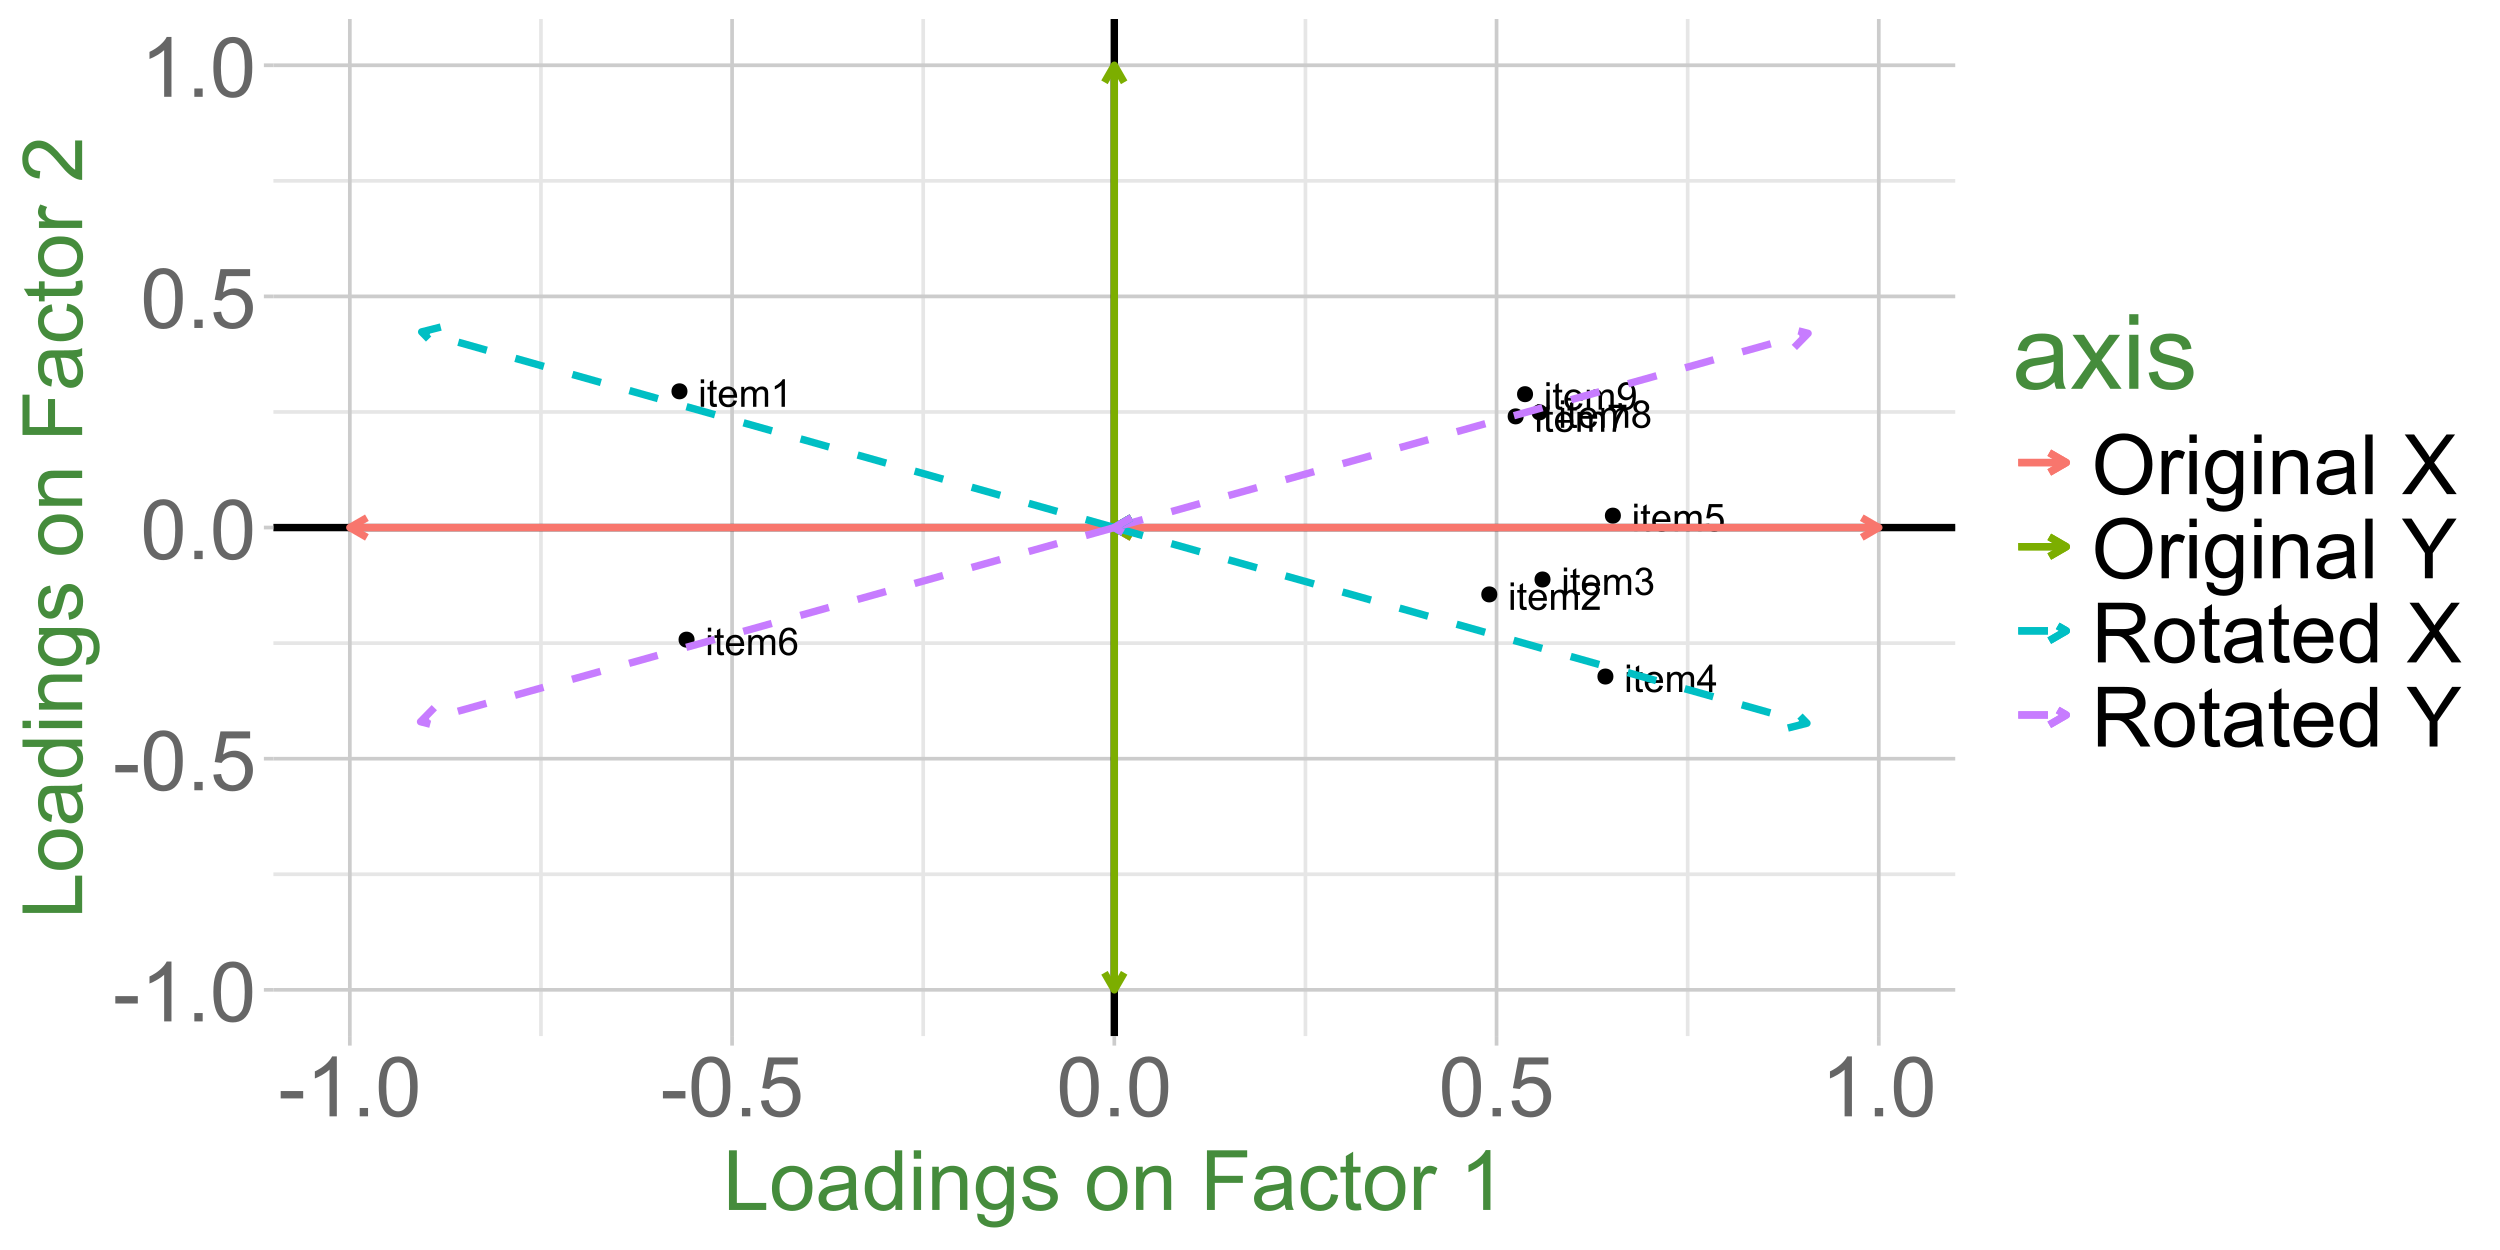 <?xml version="1.0" encoding="UTF-8"?>
<svg xmlns="http://www.w3.org/2000/svg" xmlns:xlink="http://www.w3.org/1999/xlink" width="720" height="360" viewBox="0 0 720 360">
<defs>
<g>
<g id="glyph-0-0">
<path d="M 0.734 -6.785 L 0.734 -7.902 L 1.703 -7.902 L 1.703 -6.785 L 0.734 -6.785 M 0.734 0 L 0.734 -5.727 L 1.703 -5.727 L 1.703 0 Z M 0.734 0 "/>
</g>
<g id="glyph-0-1">
<path d="M 2.848 -0.867 L 2.984 -0.012 C 2.715 0.047 2.469 0.074 2.254 0.074 C 1.902 0.074 1.629 0.02 1.434 -0.09 C 1.238 -0.203 1.102 -0.348 1.023 -0.531 C 0.945 -0.711 0.906 -1.094 0.906 -1.676 L 0.906 -4.969 L 0.195 -4.969 L 0.195 -5.727 L 0.906 -5.727 L 0.906 -7.141 L 1.871 -7.723 L 1.871 -5.727 L 2.848 -5.727 L 2.848 -4.969 L 1.871 -4.969 L 1.871 -1.621 C 1.871 -1.348 1.887 -1.168 1.922 -1.09 C 1.957 -1.012 2.012 -0.945 2.09 -0.898 C 2.168 -0.852 2.277 -0.832 2.422 -0.832 C 2.527 -0.832 2.672 -0.844 2.848 -0.867 Z M 2.848 -0.867 "/>
</g>
<g id="glyph-0-2">
<path d="M 4.648 -1.844 L 5.648 -1.719 C 5.492 -1.133 5.199 -0.68 4.77 -0.355 C 4.344 -0.031 3.797 0.129 3.133 0.129 C 2.293 0.129 1.629 -0.129 1.141 -0.645 C 0.648 -1.16 0.402 -1.883 0.402 -2.812 C 0.402 -3.777 0.652 -4.523 1.148 -5.055 C 1.645 -5.59 2.289 -5.855 3.078 -5.855 C 3.844 -5.855 4.469 -5.594 4.953 -5.074 C 5.438 -4.551 5.68 -3.816 5.68 -2.875 C 5.68 -2.816 5.68 -2.73 5.676 -2.613 L 1.406 -2.613 C 1.441 -1.984 1.621 -1.504 1.941 -1.168 C 2.262 -0.836 2.66 -0.668 3.137 -0.668 C 3.492 -0.668 3.797 -0.762 4.047 -0.949 C 4.301 -1.137 4.5 -1.434 4.648 -1.844 M 1.461 -3.414 L 4.656 -3.414 C 4.613 -3.895 4.492 -4.254 4.289 -4.496 C 3.98 -4.871 3.582 -5.055 3.09 -5.055 C 2.645 -5.055 2.27 -4.906 1.965 -4.609 C 1.66 -4.312 1.492 -3.91 1.461 -3.414 Z M 1.461 -3.414 "/>
</g>
<g id="glyph-0-3">
<path d="M 0.727 0 L 0.727 -5.727 L 1.594 -5.727 L 1.594 -4.922 C 1.773 -5.203 2.016 -5.426 2.312 -5.598 C 2.609 -5.77 2.949 -5.855 3.332 -5.855 C 3.754 -5.855 4.102 -5.766 4.375 -5.59 C 4.645 -5.414 4.836 -5.168 4.949 -4.852 C 5.402 -5.52 5.992 -5.855 6.715 -5.855 C 7.285 -5.855 7.723 -5.695 8.027 -5.383 C 8.332 -5.066 8.484 -4.582 8.484 -3.93 L 8.484 0 L 7.52 0 L 7.52 -3.605 C 7.52 -3.996 7.488 -4.273 7.426 -4.445 C 7.363 -4.613 7.25 -4.754 7.082 -4.855 C 6.918 -4.961 6.723 -5.012 6.5 -5.012 C 6.098 -5.012 5.766 -4.879 5.5 -4.613 C 5.23 -4.344 5.098 -3.914 5.098 -3.324 L 5.098 0 L 4.129 0 L 4.129 -3.719 C 4.129 -4.152 4.051 -4.473 3.891 -4.691 C 3.734 -4.906 3.477 -5.012 3.117 -5.012 C 2.844 -5.012 2.59 -4.941 2.359 -4.797 C 2.125 -4.652 1.957 -4.445 1.855 -4.168 C 1.75 -3.891 1.699 -3.492 1.699 -2.969 L 1.699 0 Z M 0.727 0 "/>
</g>
<g id="glyph-0-4">
<path d="M 4.113 0 L 3.145 0 L 3.145 -6.184 C 2.91 -5.961 2.602 -5.738 2.223 -5.516 C 1.844 -5.293 1.504 -5.125 1.203 -5.012 L 1.203 -5.949 C 1.746 -6.207 2.219 -6.516 2.625 -6.879 C 3.031 -7.242 3.32 -7.594 3.488 -7.934 L 4.113 -7.934 Z M 4.113 0 "/>
</g>
<g id="glyph-0-5">
<path d="M 5.559 -0.934 L 5.559 0 L 0.336 0 C 0.328 -0.234 0.363 -0.457 0.449 -0.672 C 0.582 -1.031 0.793 -1.379 1.086 -1.727 C 1.379 -2.07 1.801 -2.469 2.355 -2.922 C 3.215 -3.625 3.793 -4.184 4.098 -4.594 C 4.398 -5.008 4.551 -5.395 4.551 -5.762 C 4.551 -6.148 4.41 -6.473 4.137 -6.734 C 3.863 -7 3.504 -7.133 3.062 -7.133 C 2.594 -7.133 2.223 -6.992 1.941 -6.711 C 1.66 -6.43 1.52 -6.043 1.516 -5.547 L 0.516 -5.648 C 0.586 -6.395 0.844 -6.961 1.289 -7.352 C 1.734 -7.738 2.332 -7.934 3.082 -7.934 C 3.84 -7.934 4.441 -7.723 4.883 -7.305 C 5.324 -6.883 5.547 -6.363 5.547 -5.742 C 5.547 -5.426 5.48 -5.113 5.352 -4.809 C 5.223 -4.504 5.008 -4.18 4.707 -3.844 C 4.41 -3.504 3.91 -3.043 3.211 -2.453 C 2.629 -1.965 2.258 -1.633 2.09 -1.457 C 1.926 -1.285 1.789 -1.109 1.684 -0.934 Z M 5.559 -0.934 "/>
</g>
<g id="glyph-0-6">
<path d="M 0.465 -2.086 L 1.434 -2.215 C 1.547 -1.664 1.734 -1.27 2.004 -1.027 C 2.27 -0.785 2.598 -0.664 2.98 -0.664 C 3.438 -0.664 3.824 -0.82 4.137 -1.137 C 4.453 -1.453 4.609 -1.844 4.609 -2.312 C 4.609 -2.758 4.465 -3.125 4.172 -3.414 C 3.883 -3.703 3.512 -3.848 3.062 -3.848 C 2.879 -3.848 2.648 -3.812 2.379 -3.742 L 2.484 -4.594 C 2.551 -4.586 2.602 -4.582 2.641 -4.582 C 3.055 -4.582 3.426 -4.691 3.758 -4.906 C 4.086 -5.121 4.254 -5.453 4.254 -5.902 C 4.254 -6.258 4.133 -6.555 3.891 -6.785 C 3.652 -7.02 3.34 -7.137 2.961 -7.137 C 2.582 -7.137 2.27 -7.02 2.016 -6.781 C 1.766 -6.543 1.602 -6.188 1.531 -5.715 L 0.562 -5.887 C 0.68 -6.535 0.949 -7.039 1.371 -7.398 C 1.789 -7.758 2.312 -7.934 2.938 -7.934 C 3.367 -7.934 3.766 -7.844 4.129 -7.656 C 4.492 -7.473 4.77 -7.219 4.961 -6.898 C 5.152 -6.578 5.25 -6.242 5.25 -5.883 C 5.25 -5.539 5.16 -5.23 4.977 -4.949 C 4.793 -4.668 4.52 -4.445 4.16 -4.281 C 4.629 -4.172 4.992 -3.949 5.25 -3.609 C 5.508 -3.27 5.637 -2.844 5.637 -2.336 C 5.637 -1.645 5.387 -1.059 4.883 -0.578 C 4.379 -0.102 3.746 0.141 2.977 0.141 C 2.281 0.141 1.707 -0.066 1.246 -0.48 C 0.789 -0.895 0.527 -1.43 0.465 -2.086 Z M 0.465 -2.086 "/>
</g>
<g id="glyph-0-7">
<path d="M 3.57 0 L 3.57 -1.891 L 0.141 -1.891 L 0.141 -2.781 L 3.746 -7.902 L 4.539 -7.902 L 4.539 -2.781 L 5.605 -2.781 L 5.605 -1.891 L 4.539 -1.891 L 4.539 0 L 3.57 0 M 3.57 -2.781 L 3.57 -6.344 L 1.094 -2.781 Z M 3.57 -2.781 "/>
</g>
<g id="glyph-0-8">
<path d="M 0.457 -2.07 L 1.477 -2.156 C 1.551 -1.66 1.727 -1.289 2.004 -1.039 C 2.277 -0.789 2.609 -0.664 2.996 -0.664 C 3.465 -0.664 3.859 -0.84 4.184 -1.191 C 4.508 -1.543 4.668 -2.012 4.668 -2.594 C 4.668 -3.145 4.512 -3.582 4.203 -3.902 C 3.891 -4.223 3.484 -4.383 2.98 -4.383 C 2.668 -4.383 2.387 -4.312 2.133 -4.168 C 1.883 -4.027 1.684 -3.844 1.543 -3.617 L 0.629 -3.734 L 1.395 -7.793 L 5.324 -7.793 L 5.324 -6.867 L 2.172 -6.867 L 1.746 -4.742 C 2.223 -5.074 2.719 -5.238 3.238 -5.238 C 3.93 -5.238 4.512 -5 4.984 -4.523 C 5.461 -4.043 5.699 -3.43 5.699 -2.68 C 5.699 -1.965 5.488 -1.348 5.074 -0.824 C 4.566 -0.184 3.875 0.133 2.996 0.133 C 2.277 0.133 1.691 -0.066 1.238 -0.469 C 0.781 -0.871 0.523 -1.406 0.457 -2.07 Z M 0.457 -2.07 "/>
</g>
<g id="glyph-0-9">
<path d="M 5.492 -5.969 L 4.527 -5.891 C 4.441 -6.273 4.32 -6.551 4.16 -6.723 C 3.898 -7 3.574 -7.137 3.191 -7.137 C 2.883 -7.137 2.609 -7.051 2.379 -6.879 C 2.07 -6.656 1.832 -6.332 1.656 -5.902 C 1.48 -5.477 1.387 -4.867 1.379 -4.074 C 1.613 -4.43 1.898 -4.695 2.238 -4.867 C 2.574 -5.039 2.93 -5.125 3.301 -5.125 C 3.945 -5.125 4.496 -4.887 4.949 -4.41 C 5.406 -3.938 5.633 -3.32 5.633 -2.566 C 5.633 -2.07 5.527 -1.609 5.312 -1.184 C 5.098 -0.758 4.805 -0.43 4.43 -0.203 C 4.059 0.023 3.633 0.133 3.16 0.133 C 2.352 0.133 1.691 -0.164 1.18 -0.758 C 0.672 -1.352 0.414 -2.332 0.414 -3.699 C 0.414 -5.227 0.695 -6.336 1.262 -7.027 C 1.754 -7.633 2.418 -7.934 3.25 -7.934 C 3.871 -7.934 4.383 -7.762 4.777 -7.41 C 5.176 -7.062 5.414 -6.582 5.492 -5.969 M 1.531 -2.559 C 1.531 -2.227 1.602 -1.906 1.742 -1.602 C 1.887 -1.297 2.086 -1.062 2.34 -0.902 C 2.594 -0.742 2.863 -0.664 3.145 -0.664 C 3.551 -0.664 3.906 -0.828 4.199 -1.16 C 4.492 -1.488 4.641 -1.938 4.641 -2.508 C 4.641 -3.055 4.496 -3.484 4.203 -3.797 C 3.914 -4.113 3.547 -4.27 3.105 -4.27 C 2.668 -4.27 2.293 -4.113 1.988 -3.797 C 1.684 -3.484 1.531 -3.07 1.531 -2.559 Z M 1.531 -2.559 "/>
</g>
<g id="glyph-0-10">
<path d="M 0.523 -6.867 L 0.523 -7.801 L 5.637 -7.801 L 5.637 -7.047 C 5.137 -6.512 4.637 -5.797 4.141 -4.91 C 3.648 -4.023 3.266 -3.109 2.996 -2.172 C 2.805 -1.512 2.68 -0.785 2.625 0 L 1.629 0 C 1.641 -0.621 1.762 -1.371 1.996 -2.254 C 2.227 -3.133 2.562 -3.984 3 -4.801 C 3.438 -5.617 3.902 -6.309 4.395 -6.867 Z M 0.523 -6.867 "/>
</g>
<g id="glyph-0-11">
<path d="M 1.953 -4.285 C 1.551 -4.434 1.25 -4.645 1.055 -4.918 C 0.863 -5.188 0.766 -5.516 0.766 -5.898 C 0.766 -6.473 0.973 -6.957 1.387 -7.348 C 1.797 -7.738 2.348 -7.934 3.035 -7.934 C 3.727 -7.934 4.281 -7.734 4.699 -7.332 C 5.121 -6.934 5.332 -6.445 5.332 -5.871 C 5.332 -5.504 5.234 -5.184 5.043 -4.914 C 4.852 -4.641 4.559 -4.434 4.168 -4.285 C 4.652 -4.129 5.02 -3.871 5.273 -3.52 C 5.527 -3.168 5.656 -2.746 5.656 -2.258 C 5.656 -1.582 5.414 -1.016 4.938 -0.555 C 4.461 -0.094 3.832 0.133 3.051 0.133 C 2.27 0.133 1.641 -0.098 1.164 -0.559 C 0.688 -1.02 0.449 -1.594 0.449 -2.285 C 0.449 -2.801 0.578 -3.23 0.84 -3.578 C 1.098 -3.922 1.469 -4.16 1.953 -4.285 M 1.758 -5.93 C 1.758 -5.555 1.879 -5.25 2.117 -5.012 C 2.359 -4.777 2.672 -4.656 3.055 -4.656 C 3.43 -4.656 3.738 -4.773 3.977 -5.012 C 4.215 -5.246 4.332 -5.535 4.332 -5.875 C 4.332 -6.23 4.211 -6.531 3.965 -6.773 C 3.719 -7.016 3.414 -7.137 3.047 -7.137 C 2.676 -7.137 2.367 -7.02 2.125 -6.781 C 1.879 -6.543 1.758 -6.262 1.758 -5.93 M 1.445 -2.281 C 1.445 -2.004 1.512 -1.734 1.641 -1.477 C 1.773 -1.219 1.969 -1.02 2.227 -0.875 C 2.484 -0.734 2.762 -0.664 3.062 -0.664 C 3.523 -0.664 3.906 -0.812 4.211 -1.109 C 4.512 -1.41 4.664 -1.789 4.664 -2.246 C 4.664 -2.715 4.508 -3.102 4.195 -3.406 C 3.887 -3.711 3.496 -3.863 3.031 -3.863 C 2.574 -3.863 2.195 -3.715 1.895 -3.414 C 1.594 -3.109 1.445 -2.734 1.445 -2.281 Z M 1.445 -2.281 "/>
</g>
<g id="glyph-0-12">
<path d="M 0.605 -1.828 L 1.535 -1.914 C 1.617 -1.477 1.766 -1.156 1.988 -0.961 C 2.211 -0.762 2.496 -0.664 2.848 -0.664 C 3.145 -0.664 3.406 -0.73 3.629 -0.867 C 3.855 -1.004 4.039 -1.188 4.184 -1.414 C 4.328 -1.645 4.445 -1.953 4.543 -2.34 C 4.641 -2.727 4.691 -3.121 4.691 -3.523 C 4.691 -3.57 4.688 -3.633 4.684 -3.719 C 4.492 -3.41 4.227 -3.16 3.891 -2.969 C 3.555 -2.773 3.188 -2.68 2.797 -2.68 C 2.145 -2.68 1.59 -2.918 1.137 -3.391 C 0.684 -3.863 0.457 -4.492 0.457 -5.266 C 0.457 -6.066 0.695 -6.715 1.168 -7.203 C 1.641 -7.691 2.23 -7.934 2.941 -7.934 C 3.457 -7.934 3.926 -7.797 4.352 -7.52 C 4.777 -7.242 5.102 -6.848 5.324 -6.336 C 5.543 -5.824 5.656 -5.082 5.656 -4.113 C 5.656 -3.102 5.547 -2.301 5.324 -1.699 C 5.105 -1.102 4.781 -0.648 4.348 -0.336 C 3.914 -0.023 3.406 0.133 2.824 0.133 C 2.207 0.133 1.703 -0.035 1.309 -0.379 C 0.918 -0.723 0.684 -1.207 0.605 -1.828 M 4.578 -5.316 C 4.578 -5.871 4.43 -6.312 4.133 -6.641 C 3.836 -6.969 3.48 -7.133 3.062 -7.133 C 2.629 -7.133 2.254 -6.957 1.934 -6.602 C 1.617 -6.25 1.457 -5.793 1.457 -5.234 C 1.457 -4.73 1.605 -4.32 1.91 -4.008 C 2.215 -3.695 2.59 -3.535 3.035 -3.535 C 3.484 -3.535 3.852 -3.695 4.141 -4.008 C 4.434 -4.32 4.578 -4.758 4.578 -5.316 Z M 4.578 -5.316 "/>
</g>
<g id="glyph-1-0">
<path d="M 0.762 -5.156 L 0.762 -7.277 L 7.242 -7.277 L 7.242 -5.156 Z M 0.762 -5.156 "/>
</g>
<g id="glyph-1-1">
<path d="M 8.941 0 L 6.832 0 L 6.832 -13.441 C 6.324 -12.957 5.656 -12.473 4.836 -11.988 C 4.008 -11.504 3.27 -11.141 2.613 -10.898 L 2.613 -12.938 C 3.793 -13.492 4.824 -14.164 5.707 -14.953 C 6.59 -15.742 7.215 -16.508 7.582 -17.25 L 8.941 -17.25 Z M 8.941 0 "/>
</g>
<g id="glyph-1-2">
<path d="M 2.18 0 L 2.18 -2.402 L 4.582 -2.402 L 4.582 0 Z M 2.18 0 "/>
</g>
<g id="glyph-1-3">
<path d="M 0.996 -8.473 C 0.996 -10.504 1.203 -12.137 1.625 -13.375 C 2.039 -14.613 2.66 -15.57 3.484 -16.242 C 4.309 -16.914 5.348 -17.25 6.598 -17.25 C 7.52 -17.25 8.328 -17.062 9.023 -16.695 C 9.719 -16.32 10.293 -15.785 10.746 -15.086 C 11.199 -14.387 11.555 -13.535 11.812 -12.531 C 12.07 -11.527 12.199 -10.176 12.199 -8.473 C 12.199 -6.457 11.992 -4.828 11.578 -3.594 C 11.164 -2.355 10.543 -1.395 9.719 -0.719 C 8.895 -0.047 7.855 0.293 6.598 0.293 C 4.941 0.293 3.641 -0.301 2.695 -1.488 C 1.562 -2.918 0.996 -5.246 0.996 -8.473 M 3.164 -8.473 C 3.164 -5.652 3.492 -3.773 4.156 -2.844 C 4.812 -1.906 5.629 -1.441 6.598 -1.441 C 7.566 -1.441 8.379 -1.91 9.039 -2.848 C 9.699 -3.785 10.031 -5.66 10.031 -8.473 C 10.031 -11.301 9.699 -13.18 9.039 -14.109 C 8.379 -15.039 7.559 -15.504 6.574 -15.504 C 5.605 -15.504 4.832 -15.094 4.254 -14.273 C 3.527 -13.227 3.164 -11.293 3.164 -8.473 Z M 3.164 -8.473 "/>
</g>
<g id="glyph-1-4">
<path d="M 0.996 -4.5 L 3.211 -4.688 C 3.375 -3.609 3.758 -2.797 4.352 -2.258 C 4.953 -1.711 5.672 -1.441 6.516 -1.441 C 7.531 -1.441 8.391 -1.824 9.094 -2.59 C 9.797 -3.355 10.148 -4.371 10.148 -5.637 C 10.148 -6.84 9.809 -7.789 9.133 -8.484 C 8.457 -9.18 7.574 -9.527 6.48 -9.527 C 5.801 -9.527 5.188 -9.371 4.641 -9.062 C 4.094 -8.754 3.664 -8.355 3.352 -7.863 L 1.371 -8.121 L 3.035 -16.945 L 11.578 -16.945 L 11.578 -14.93 L 4.723 -14.93 L 3.797 -10.312 C 4.828 -11.031 5.91 -11.391 7.043 -11.391 C 8.543 -11.391 9.809 -10.871 10.84 -9.832 C 11.871 -8.793 12.387 -7.457 12.387 -5.824 C 12.387 -4.27 11.934 -2.926 11.027 -1.793 C 9.926 -0.402 8.422 0.293 6.516 0.293 C 4.953 0.293 3.676 -0.145 2.688 -1.02 C 1.699 -1.895 1.137 -3.055 0.996 -4.5 Z M 0.996 -4.5 "/>
</g>
<g id="glyph-1-5">
<path d="M 1.758 0 L 1.758 -17.18 L 4.031 -17.18 L 4.031 -2.027 L 12.492 -2.027 L 12.492 0 Z M 1.758 0 "/>
</g>
<g id="glyph-1-6">
<path d="M 0.797 -6.223 C 0.797 -8.527 1.438 -10.234 2.719 -11.344 C 3.789 -12.266 5.094 -12.727 6.633 -12.727 C 8.344 -12.727 9.742 -12.164 10.828 -11.047 C 11.914 -9.922 12.457 -8.375 12.457 -6.398 C 12.457 -4.797 12.219 -3.535 11.734 -2.617 C 11.258 -1.699 10.555 -0.988 9.641 -0.48 C 8.719 0.027 7.719 0.281 6.633 0.281 C 4.891 0.281 3.48 -0.277 2.406 -1.395 C 1.332 -2.512 0.797 -4.121 0.797 -6.223 M 2.965 -6.223 C 2.965 -4.629 3.312 -3.434 4.008 -2.641 C 4.703 -1.852 5.578 -1.453 6.633 -1.453 C 7.68 -1.453 8.551 -1.852 9.246 -2.648 C 9.941 -3.445 10.289 -4.66 10.289 -6.293 C 10.289 -7.832 9.938 -8.996 9.242 -9.789 C 8.539 -10.582 7.672 -10.98 6.633 -10.98 C 5.578 -10.98 4.703 -10.586 4.008 -9.797 C 3.312 -9.008 2.965 -7.816 2.965 -6.223 Z M 2.965 -6.223 "/>
</g>
<g id="glyph-1-7">
<path d="M 9.703 -1.535 C 8.922 -0.871 8.168 -0.402 7.445 -0.129 C 6.723 0.145 5.949 0.281 5.121 0.281 C 3.754 0.281 2.703 -0.055 1.969 -0.719 C 1.234 -1.387 0.867 -2.242 0.867 -3.281 C 0.867 -3.891 1.004 -4.445 1.281 -4.953 C 1.559 -5.453 1.922 -5.859 2.375 -6.164 C 2.82 -6.469 3.328 -6.699 3.891 -6.855 C 4.305 -6.965 4.93 -7.07 5.766 -7.172 C 7.469 -7.375 8.723 -7.617 9.527 -7.898 C 9.535 -8.188 9.539 -8.371 9.539 -8.449 C 9.539 -9.309 9.34 -9.914 8.941 -10.266 C 8.402 -10.742 7.602 -10.98 6.539 -10.98 C 5.547 -10.98 4.812 -10.805 4.344 -10.461 C 3.867 -10.109 3.52 -9.496 3.293 -8.613 L 1.23 -8.895 C 1.418 -9.777 1.727 -10.488 2.156 -11.031 C 2.586 -11.574 3.207 -11.992 4.02 -12.289 C 4.832 -12.578 5.773 -12.727 6.844 -12.727 C 7.906 -12.727 8.77 -12.602 9.434 -12.352 C 10.098 -12.102 10.586 -11.785 10.898 -11.406 C 11.211 -11.027 11.43 -10.551 11.555 -9.973 C 11.625 -9.613 11.66 -8.965 11.66 -8.027 L 11.66 -5.215 C 11.66 -3.254 11.703 -2.012 11.797 -1.492 C 11.883 -0.973 12.062 -0.477 12.328 0 L 10.125 0 C 9.906 -0.438 9.766 -0.949 9.703 -1.535 M 9.527 -6.246 C 8.762 -5.934 7.613 -5.668 6.082 -5.449 C 5.215 -5.324 4.602 -5.184 4.242 -5.027 C 3.883 -4.871 3.605 -4.641 3.41 -4.344 C 3.215 -4.039 3.117 -3.707 3.117 -3.34 C 3.117 -2.777 3.328 -2.309 3.758 -1.934 C 4.18 -1.559 4.805 -1.371 5.625 -1.371 C 6.438 -1.371 7.16 -1.547 7.793 -1.906 C 8.426 -2.258 8.891 -2.746 9.188 -3.363 C 9.414 -3.84 9.527 -4.543 9.527 -5.473 Z M 9.527 -6.246 "/>
</g>
<g id="glyph-1-8">
<path d="M 9.656 0 L 9.656 -1.57 C 8.867 -0.336 7.707 0.281 6.176 0.281 C 5.184 0.281 4.273 0.008 3.438 -0.539 C 2.609 -1.086 1.961 -1.848 1.508 -2.828 C 1.047 -3.809 0.82 -4.938 0.82 -6.211 C 0.82 -7.453 1.027 -8.578 1.441 -9.594 C 1.855 -10.602 2.477 -11.379 3.305 -11.918 C 4.133 -12.457 5.059 -12.727 6.082 -12.727 C 6.832 -12.727 7.5 -12.57 8.086 -12.25 C 8.672 -11.934 9.148 -11.523 9.516 -11.016 L 9.516 -17.18 L 11.613 -17.18 L 11.613 0 L 9.656 0 M 2.988 -6.211 C 2.988 -4.617 3.324 -3.426 3.996 -2.637 C 4.668 -1.848 5.461 -1.453 6.375 -1.453 C 7.297 -1.453 8.078 -1.828 8.727 -2.586 C 9.367 -3.336 9.691 -4.488 9.691 -6.035 C 9.691 -7.738 9.363 -8.988 8.707 -9.785 C 8.051 -10.582 7.242 -10.98 6.281 -10.98 C 5.344 -10.98 4.559 -10.598 3.93 -9.832 C 3.301 -9.066 2.988 -7.859 2.988 -6.211 Z M 2.988 -6.211 "/>
</g>
<g id="glyph-1-9">
<path d="M 1.594 -14.754 L 1.594 -17.18 L 3.703 -17.18 L 3.703 -14.754 L 1.594 -14.754 M 1.594 0 L 1.594 -12.445 L 3.703 -12.445 L 3.703 0 Z M 1.594 0 "/>
</g>
<g id="glyph-1-10">
<path d="M 1.582 0 L 1.582 -12.445 L 3.48 -12.445 L 3.48 -10.676 C 4.395 -12.043 5.715 -12.727 7.441 -12.727 C 8.191 -12.727 8.879 -12.594 9.508 -12.32 C 10.137 -12.055 10.609 -11.699 10.922 -11.262 C 11.234 -10.824 11.453 -10.305 11.578 -9.703 C 11.656 -9.312 11.695 -8.629 11.695 -7.652 L 11.695 0 L 9.586 0 L 9.586 -7.57 C 9.586 -8.43 9.504 -9.07 9.34 -9.5 C 9.176 -9.922 8.883 -10.262 8.469 -10.516 C 8.047 -10.77 7.559 -10.898 6.996 -10.898 C 6.098 -10.898 5.32 -10.613 4.672 -10.043 C 4.016 -9.473 3.691 -8.391 3.691 -6.797 L 3.691 0 Z M 1.582 0 "/>
</g>
<g id="glyph-1-11">
<path d="M 1.195 1.031 L 3.246 1.336 C 3.332 1.969 3.57 2.43 3.961 2.719 C 4.484 3.109 5.199 3.305 6.105 3.305 C 7.082 3.305 7.836 3.109 8.367 2.719 C 8.898 2.328 9.258 1.781 9.445 1.078 C 9.555 0.648 9.605 -0.254 9.598 -1.629 C 8.676 -0.543 7.527 0 6.152 0 C 4.441 0 3.117 -0.617 2.18 -1.852 C 1.242 -3.086 0.773 -4.566 0.773 -6.293 C 0.773 -7.48 0.988 -8.574 1.418 -9.578 C 1.848 -10.582 2.469 -11.359 3.289 -11.906 C 4.102 -12.453 5.062 -12.727 6.164 -12.727 C 7.633 -12.727 8.844 -12.133 9.797 -10.945 L 9.797 -12.445 L 11.742 -12.445 L 11.742 -1.688 C 11.742 0.25 11.543 1.625 11.148 2.43 C 10.754 3.242 10.133 3.879 9.273 4.348 C 8.422 4.816 7.367 5.051 6.117 5.051 C 4.633 5.051 3.434 4.719 2.52 4.047 C 1.605 3.383 1.164 2.375 1.195 1.031 M 2.941 -6.445 C 2.941 -4.812 3.266 -3.621 3.914 -2.871 C 4.562 -2.121 5.375 -1.746 6.352 -1.746 C 7.32 -1.746 8.133 -2.117 8.789 -2.867 C 9.445 -3.609 9.773 -4.781 9.773 -6.375 C 9.773 -7.898 9.434 -9.047 8.758 -9.82 C 8.082 -10.594 7.27 -10.98 6.316 -10.98 C 5.379 -10.98 4.582 -10.602 3.926 -9.836 C 3.27 -9.078 2.941 -7.945 2.941 -6.445 Z M 2.941 -6.445 "/>
</g>
<g id="glyph-1-12">
<path d="M 0.738 -3.715 L 2.824 -4.043 C 2.941 -3.207 3.266 -2.566 3.805 -2.121 C 4.336 -1.676 5.086 -1.453 6.047 -1.453 C 7.016 -1.453 7.734 -1.648 8.203 -2.047 C 8.672 -2.438 8.906 -2.902 8.906 -3.434 C 8.906 -3.91 8.699 -4.285 8.285 -4.559 C 7.996 -4.746 7.277 -4.984 6.129 -5.273 C 4.582 -5.664 3.508 -6 2.914 -6.289 C 2.312 -6.57 1.859 -6.969 1.555 -7.469 C 1.242 -7.977 1.09 -8.531 1.09 -9.141 C 1.09 -9.695 1.215 -10.207 1.469 -10.68 C 1.723 -11.152 2.07 -11.547 2.508 -11.859 C 2.836 -12.102 3.281 -12.305 3.852 -12.477 C 4.414 -12.641 5.023 -12.727 5.672 -12.727 C 6.648 -12.727 7.508 -12.586 8.242 -12.305 C 8.98 -12.023 9.527 -11.641 9.879 -11.164 C 10.23 -10.68 10.473 -10.039 10.605 -9.234 L 8.543 -8.953 C 8.449 -9.594 8.176 -10.094 7.727 -10.453 C 7.277 -10.812 6.645 -10.992 5.824 -10.992 C 4.855 -10.992 4.164 -10.832 3.75 -10.512 C 3.336 -10.191 3.129 -9.816 3.129 -9.387 C 3.129 -9.113 3.215 -8.867 3.387 -8.648 C 3.559 -8.422 3.828 -8.234 4.195 -8.086 C 4.406 -8.008 5.027 -7.828 6.059 -7.547 C 7.551 -7.148 8.59 -6.82 9.18 -6.57 C 9.77 -6.312 10.234 -5.945 10.57 -5.461 C 10.906 -4.977 11.074 -4.375 11.074 -3.656 C 11.074 -2.953 10.867 -2.289 10.461 -1.672 C 10.047 -1.047 9.457 -0.566 8.684 -0.227 C 7.91 0.109 7.035 0.281 6.059 0.281 C 4.441 0.281 3.207 -0.055 2.359 -0.727 C 1.516 -1.398 0.973 -2.395 0.738 -3.715 Z M 0.738 -3.715 "/>
</g>
<g id="glyph-1-13">
</g>
<g id="glyph-1-14">
<path d="M 1.969 0 L 1.969 -17.18 L 13.559 -17.18 L 13.559 -15.152 L 4.242 -15.152 L 4.242 -9.832 L 12.305 -9.832 L 12.305 -7.805 L 4.242 -7.805 L 4.242 0 Z M 1.969 0 "/>
</g>
<g id="glyph-1-15">
<path d="M 9.703 -4.559 L 11.777 -4.289 C 11.551 -2.859 10.969 -1.742 10.039 -0.93 C 9.102 -0.125 7.957 0.281 6.598 0.281 C 4.895 0.281 3.523 -0.273 2.492 -1.391 C 1.453 -2.5 0.938 -4.098 0.938 -6.176 C 0.938 -7.52 1.16 -8.695 1.605 -9.703 C 2.051 -10.711 2.727 -11.465 3.641 -11.969 C 4.547 -12.477 5.539 -12.727 6.609 -12.727 C 7.961 -12.727 9.066 -12.383 9.926 -11.703 C 10.785 -11.016 11.336 -10.047 11.578 -8.789 L 9.527 -8.473 C 9.332 -9.309 8.984 -9.938 8.492 -10.359 C 7.992 -10.781 7.395 -10.992 6.691 -10.992 C 5.629 -10.992 4.766 -10.609 4.102 -9.852 C 3.438 -9.086 3.105 -7.883 3.105 -6.234 C 3.105 -4.562 3.426 -3.348 4.066 -2.59 C 4.707 -1.832 5.543 -1.453 6.574 -1.453 C 7.402 -1.453 8.094 -1.707 8.648 -2.215 C 9.203 -2.723 9.555 -3.504 9.703 -4.559 Z M 9.703 -4.559 "/>
</g>
<g id="glyph-1-16">
<path d="M 6.188 -1.887 L 6.492 -0.023 C 5.898 0.102 5.367 0.164 4.898 0.164 C 4.133 0.164 3.539 0.043 3.117 -0.199 C 2.695 -0.441 2.398 -0.762 2.227 -1.156 C 2.055 -1.547 1.969 -2.379 1.969 -3.645 L 1.969 -10.805 L 0.422 -10.805 L 0.422 -12.445 L 1.969 -12.445 L 1.969 -15.527 L 4.066 -16.793 L 4.066 -12.445 L 6.188 -12.445 L 6.188 -10.805 L 4.066 -10.805 L 4.066 -3.527 C 4.066 -2.926 4.102 -2.539 4.18 -2.367 C 4.25 -2.195 4.371 -2.059 4.539 -1.957 C 4.707 -1.855 4.949 -1.805 5.262 -1.805 C 5.496 -1.805 5.805 -1.832 6.188 -1.887 Z M 6.188 -1.887 "/>
</g>
<g id="glyph-1-17">
<path d="M 1.559 0 L 1.559 -12.445 L 3.457 -12.445 L 3.457 -10.559 C 3.941 -11.441 4.391 -12.023 4.797 -12.305 C 5.207 -12.586 5.66 -12.727 6.152 -12.727 C 6.863 -12.727 7.586 -12.5 8.32 -12.047 L 7.594 -10.09 C 7.078 -10.395 6.562 -10.547 6.047 -10.547 C 5.586 -10.547 5.172 -10.406 4.805 -10.133 C 4.438 -9.852 4.176 -9.469 4.02 -8.977 C 3.785 -8.227 3.668 -7.406 3.668 -6.516 L 3.668 0 Z M 1.559 0 "/>
</g>
<g id="glyph-1-18">
<path d="M 1.16 -8.367 C 1.16 -11.219 1.926 -13.449 3.457 -15.062 C 4.988 -16.676 6.965 -17.484 9.387 -17.484 C 10.973 -17.484 12.402 -17.105 13.676 -16.348 C 14.949 -15.59 15.922 -14.531 16.586 -13.18 C 17.258 -11.82 17.59 -10.285 17.59 -8.566 C 17.59 -6.824 17.238 -5.266 16.535 -3.891 C 15.832 -2.516 14.836 -1.473 13.547 -0.766 C 12.258 -0.062 10.867 0.293 9.375 0.293 C 7.758 0.293 6.312 -0.098 5.039 -0.879 C 3.766 -1.66 2.801 -2.727 2.145 -4.078 C 1.488 -5.43 1.16 -6.859 1.16 -8.367 M 3.504 -8.332 C 3.504 -6.262 4.062 -4.629 5.172 -3.438 C 6.289 -2.246 7.684 -1.652 9.363 -1.652 C 11.074 -1.652 12.48 -2.254 13.586 -3.457 C 14.691 -4.66 15.246 -6.367 15.246 -8.578 C 15.246 -9.977 15.008 -11.195 14.539 -12.242 C 14.062 -13.281 13.371 -14.094 12.461 -14.664 C 11.551 -15.242 10.531 -15.527 9.398 -15.527 C 7.789 -15.527 6.406 -14.973 5.242 -13.867 C 4.086 -12.762 3.504 -10.918 3.504 -8.332 Z M 3.504 -8.332 "/>
</g>
<g id="glyph-1-19">
<path d="M 1.535 0 L 1.535 -17.18 L 3.645 -17.18 L 3.645 0 Z M 1.535 0 "/>
</g>
<g id="glyph-1-20">
<path d="M 0.105 0 L 6.75 -8.953 L 0.891 -17.18 L 3.598 -17.18 L 6.715 -12.773 C 7.363 -11.859 7.824 -11.156 8.098 -10.664 C 8.48 -11.289 8.934 -11.941 9.457 -12.621 L 12.914 -17.18 L 15.387 -17.18 L 9.352 -9.082 L 15.855 0 L 13.043 0 L 8.719 -6.129 C 8.477 -6.48 8.227 -6.863 7.969 -7.277 C 7.586 -6.652 7.312 -6.223 7.148 -5.988 L 2.836 0 Z M 0.105 0 "/>
</g>
<g id="glyph-1-21">
<path d="M 6.691 0 L 6.691 -7.277 L 0.07 -17.18 L 2.836 -17.18 L 6.223 -12 C 6.848 -11.031 7.43 -10.062 7.969 -9.094 C 8.484 -9.992 9.109 -11.004 9.844 -12.129 L 13.172 -17.18 L 15.82 -17.18 L 8.965 -7.277 L 8.965 0 Z M 6.691 0 "/>
</g>
<g id="glyph-1-22">
<path d="M 1.887 0 L 1.887 -17.18 L 9.504 -17.18 C 11.035 -17.18 12.199 -17.023 12.996 -16.719 C 13.793 -16.406 14.43 -15.863 14.906 -15.082 C 15.383 -14.301 15.621 -13.438 15.621 -12.492 C 15.621 -11.273 15.227 -10.246 14.438 -9.41 C 13.648 -8.574 12.43 -8.043 10.781 -7.816 C 11.383 -7.527 11.84 -7.242 12.152 -6.961 C 12.816 -6.352 13.445 -5.59 14.039 -4.676 L 17.027 0 L 14.168 0 L 11.895 -3.574 C 11.23 -4.605 10.684 -5.395 10.254 -5.941 C 9.824 -6.488 9.438 -6.871 9.102 -7.09 C 8.758 -7.309 8.414 -7.461 8.062 -7.547 C 7.805 -7.602 7.383 -7.629 6.797 -7.629 L 4.16 -7.629 L 4.16 0 L 1.887 0 M 4.16 -9.598 L 9.047 -9.598 C 10.086 -9.598 10.898 -9.703 11.484 -9.922 C 12.07 -10.133 12.516 -10.477 12.82 -10.953 C 13.125 -11.422 13.277 -11.938 13.277 -12.492 C 13.277 -13.305 12.98 -13.973 12.391 -14.496 C 11.801 -15.02 10.871 -15.281 9.598 -15.281 L 4.16 -15.281 Z M 4.16 -9.598 "/>
</g>
<g id="glyph-1-23">
<path d="M 10.102 -4.008 L 12.281 -3.738 C 11.938 -2.465 11.301 -1.477 10.371 -0.773 C 9.441 -0.07 8.254 0.281 6.809 0.281 C 4.988 0.281 3.547 -0.281 2.477 -1.398 C 1.414 -2.52 0.879 -4.094 0.879 -6.117 C 0.879 -8.211 1.418 -9.836 2.496 -10.992 C 3.574 -12.148 4.973 -12.727 6.691 -12.727 C 8.355 -12.727 9.715 -12.16 10.77 -11.027 C 11.824 -9.895 12.352 -8.301 12.352 -6.246 C 12.352 -6.121 12.348 -5.934 12.34 -5.684 L 3.059 -5.684 C 3.137 -4.316 3.523 -3.27 4.219 -2.543 C 4.914 -1.816 5.781 -1.453 6.82 -1.453 C 7.594 -1.453 8.254 -1.656 8.801 -2.062 C 9.348 -2.469 9.781 -3.117 10.102 -4.008 M 3.176 -7.418 L 10.125 -7.418 C 10.031 -8.465 9.766 -9.25 9.328 -9.773 C 8.656 -10.586 7.785 -10.992 6.715 -10.992 C 5.746 -10.992 4.93 -10.668 4.273 -10.02 C 3.609 -9.371 3.246 -8.504 3.176 -7.418 Z M 3.176 -7.418 "/>
</g>
<g id="glyph-2-0">
<path d="M 0 -1.758 L -17.18 -1.758 L -17.18 -4.031 L -2.027 -4.031 L -2.027 -12.492 L 0 -12.492 Z M 0 -1.758 "/>
</g>
<g id="glyph-2-1">
<path d="M -6.223 -0.797 C -8.527 -0.797 -10.234 -1.438 -11.344 -2.719 C -12.266 -3.789 -12.727 -5.094 -12.727 -6.633 C -12.727 -8.344 -12.164 -9.742 -11.047 -10.828 C -9.922 -11.914 -8.375 -12.457 -6.398 -12.457 C -4.797 -12.457 -3.535 -12.219 -2.617 -11.734 C -1.699 -11.258 -0.988 -10.555 -0.48 -9.641 C 0.027 -8.719 0.281 -7.719 0.281 -6.633 C 0.281 -4.891 -0.277 -3.48 -1.395 -2.406 C -2.512 -1.332 -4.121 -0.797 -6.223 -0.797 M -6.223 -2.965 C -4.629 -2.965 -3.434 -3.312 -2.641 -4.008 C -1.852 -4.703 -1.453 -5.578 -1.453 -6.633 C -1.453 -7.68 -1.852 -8.551 -2.648 -9.246 C -3.445 -9.941 -4.66 -10.289 -6.293 -10.289 C -7.832 -10.289 -8.996 -9.938 -9.789 -9.242 C -10.582 -8.539 -10.98 -7.672 -10.98 -6.633 C -10.98 -5.578 -10.586 -4.703 -9.797 -4.008 C -9.008 -3.312 -7.816 -2.965 -6.223 -2.965 Z M -6.223 -2.965 "/>
</g>
<g id="glyph-2-2">
<path d="M -1.535 -9.703 C -0.871 -8.922 -0.402 -8.168 -0.129 -7.445 C 0.145 -6.723 0.281 -5.949 0.281 -5.121 C 0.281 -3.754 -0.055 -2.703 -0.719 -1.969 C -1.387 -1.234 -2.242 -0.867 -3.281 -0.867 C -3.891 -0.867 -4.445 -1.004 -4.953 -1.285 C -5.453 -1.559 -5.859 -1.922 -6.164 -2.375 C -6.469 -2.82 -6.699 -3.328 -6.855 -3.891 C -6.965 -4.305 -7.07 -4.93 -7.172 -5.766 C -7.375 -7.469 -7.617 -8.723 -7.898 -9.527 C -8.188 -9.535 -8.371 -9.539 -8.449 -9.539 C -9.309 -9.539 -9.914 -9.34 -10.266 -8.941 C -10.742 -8.402 -10.98 -7.602 -10.98 -6.539 C -10.98 -5.547 -10.805 -4.812 -10.461 -4.344 C -10.109 -3.867 -9.496 -3.52 -8.613 -3.293 L -8.895 -1.23 C -9.777 -1.418 -10.488 -1.727 -11.031 -2.156 C -11.574 -2.586 -11.992 -3.207 -12.289 -4.02 C -12.578 -4.832 -12.727 -5.773 -12.727 -6.844 C -12.727 -7.906 -12.602 -8.77 -12.352 -9.434 C -12.102 -10.098 -11.785 -10.586 -11.406 -10.898 C -11.027 -11.211 -10.551 -11.43 -9.973 -11.555 C -9.613 -11.625 -8.965 -11.66 -8.027 -11.66 L -5.215 -11.66 C -3.254 -11.66 -2.012 -11.703 -1.492 -11.797 C -0.973 -11.883 -0.477 -12.062 0 -12.328 L 0 -10.125 C -0.438 -9.906 -0.949 -9.766 -1.535 -9.703 M -6.246 -9.527 C -5.934 -8.762 -5.668 -7.613 -5.449 -6.082 C -5.324 -5.215 -5.184 -4.602 -5.027 -4.242 C -4.871 -3.883 -4.641 -3.605 -4.344 -3.41 C -4.039 -3.215 -3.707 -3.117 -3.34 -3.117 C -2.777 -3.117 -2.309 -3.328 -1.934 -3.758 C -1.559 -4.18 -1.371 -4.805 -1.371 -5.625 C -1.371 -6.438 -1.547 -7.16 -1.902 -7.793 C -2.258 -8.426 -2.746 -8.891 -3.363 -9.188 C -3.84 -9.414 -4.543 -9.527 -5.473 -9.527 Z M -6.246 -9.527 "/>
</g>
<g id="glyph-2-3">
<path d="M 0 -9.656 L -1.57 -9.656 C -0.336 -8.867 0.281 -7.707 0.281 -6.176 C 0.281 -5.184 0.008 -4.273 -0.539 -3.438 C -1.086 -2.609 -1.848 -1.965 -2.828 -1.508 C -3.809 -1.051 -4.938 -0.82 -6.211 -0.82 C -7.453 -0.82 -8.578 -1.027 -9.594 -1.441 C -10.602 -1.855 -11.379 -2.477 -11.918 -3.305 C -12.457 -4.133 -12.727 -5.059 -12.727 -6.082 C -12.727 -6.832 -12.57 -7.5 -12.25 -8.086 C -11.934 -8.672 -11.523 -9.148 -11.016 -9.516 L -17.18 -9.516 L -17.18 -11.613 L 0 -11.613 L 0 -9.656 M -6.211 -2.988 C -4.617 -2.988 -3.426 -3.324 -2.637 -3.996 C -1.848 -4.668 -1.453 -5.461 -1.453 -6.375 C -1.453 -7.297 -1.828 -8.078 -2.582 -8.727 C -3.336 -9.367 -4.488 -9.691 -6.035 -9.691 C -7.738 -9.691 -8.988 -9.363 -9.785 -8.707 C -10.582 -8.051 -10.98 -7.242 -10.98 -6.281 C -10.98 -5.344 -10.598 -4.559 -9.832 -3.934 C -9.066 -3.301 -7.859 -2.988 -6.211 -2.988 Z M -6.211 -2.988 "/>
</g>
<g id="glyph-2-4">
<path d="M -14.754 -1.594 L -17.18 -1.594 L -17.18 -3.703 L -14.754 -3.703 L -14.754 -1.594 M 0 -1.594 L -12.445 -1.594 L -12.445 -3.703 L 0 -3.703 Z M 0 -1.594 "/>
</g>
<g id="glyph-2-5">
<path d="M 0 -1.582 L -12.445 -1.582 L -12.445 -3.48 L -10.676 -3.48 C -12.043 -4.395 -12.727 -5.715 -12.727 -7.441 C -12.727 -8.191 -12.594 -8.879 -12.32 -9.508 C -12.055 -10.137 -11.699 -10.609 -11.262 -10.922 C -10.824 -11.234 -10.305 -11.453 -9.703 -11.578 C -9.312 -11.656 -8.629 -11.695 -7.652 -11.695 L 0 -11.695 L 0 -9.586 L -7.57 -9.586 C -8.43 -9.586 -9.07 -9.504 -9.5 -9.34 C -9.922 -9.176 -10.262 -8.883 -10.516 -8.469 C -10.77 -8.047 -10.898 -7.559 -10.898 -6.996 C -10.898 -6.098 -10.613 -5.32 -10.043 -4.672 C -9.473 -4.016 -8.391 -3.691 -6.797 -3.691 L 0 -3.691 Z M 0 -1.582 "/>
</g>
<g id="glyph-2-6">
<path d="M 1.031 -1.195 L 1.336 -3.246 C 1.969 -3.332 2.43 -3.57 2.719 -3.961 C 3.109 -4.484 3.305 -5.199 3.305 -6.105 C 3.305 -7.082 3.109 -7.836 2.719 -8.367 C 2.328 -8.898 1.781 -9.258 1.078 -9.445 C 0.648 -9.555 -0.254 -9.605 -1.629 -9.598 C -0.543 -8.676 0 -7.527 0 -6.152 C 0 -4.441 -0.617 -3.117 -1.852 -2.18 C -3.086 -1.242 -4.566 -0.773 -6.293 -0.773 C -7.48 -0.773 -8.574 -0.988 -9.578 -1.418 C -10.582 -1.848 -11.359 -2.469 -11.906 -3.289 C -12.453 -4.102 -12.727 -5.062 -12.727 -6.164 C -12.727 -7.633 -12.133 -8.844 -10.945 -9.797 L -12.445 -9.797 L -12.445 -11.742 L -1.688 -11.742 C 0.25 -11.742 1.625 -11.543 2.434 -11.148 C 3.242 -10.754 3.879 -10.133 4.348 -9.273 C 4.816 -8.422 5.051 -7.367 5.051 -6.117 C 5.051 -4.633 4.719 -3.434 4.047 -2.52 C 3.383 -1.605 2.375 -1.164 1.031 -1.195 M -6.445 -2.941 C -4.812 -2.941 -3.621 -3.266 -2.871 -3.914 C -2.121 -4.562 -1.746 -5.375 -1.746 -6.352 C -1.746 -7.32 -2.117 -8.133 -2.863 -8.789 C -3.609 -9.445 -4.781 -9.773 -6.375 -9.773 C -7.898 -9.773 -9.047 -9.434 -9.82 -8.758 C -10.594 -8.082 -10.98 -7.27 -10.98 -6.316 C -10.98 -5.379 -10.602 -4.582 -9.836 -3.926 C -9.078 -3.27 -7.945 -2.941 -6.445 -2.941 Z M -6.445 -2.941 "/>
</g>
<g id="glyph-2-7">
<path d="M -3.715 -0.738 L -4.043 -2.824 C -3.207 -2.941 -2.566 -3.266 -2.121 -3.805 C -1.676 -4.336 -1.453 -5.086 -1.453 -6.047 C -1.453 -7.016 -1.648 -7.734 -2.043 -8.203 C -2.438 -8.672 -2.902 -8.906 -3.434 -8.906 C -3.91 -8.906 -4.285 -8.699 -4.559 -8.285 C -4.746 -7.996 -4.984 -7.277 -5.273 -6.129 C -5.664 -4.582 -6 -3.512 -6.289 -2.914 C -6.57 -2.316 -6.969 -1.859 -7.469 -1.555 C -7.977 -1.242 -8.531 -1.09 -9.141 -1.09 C -9.695 -1.09 -10.207 -1.215 -10.68 -1.473 C -11.152 -1.723 -11.547 -2.07 -11.859 -2.508 C -12.102 -2.836 -12.305 -3.281 -12.477 -3.852 C -12.641 -4.414 -12.727 -5.023 -12.727 -5.672 C -12.727 -6.648 -12.586 -7.508 -12.305 -8.242 C -12.023 -8.98 -11.641 -9.527 -11.164 -9.879 C -10.68 -10.23 -10.039 -10.473 -9.234 -10.605 L -8.953 -8.543 C -9.594 -8.449 -10.094 -8.176 -10.453 -7.73 C -10.812 -7.277 -10.992 -6.645 -10.992 -5.824 C -10.992 -4.855 -10.832 -4.164 -10.512 -3.75 C -10.191 -3.336 -9.816 -3.129 -9.387 -3.129 C -9.113 -3.129 -8.867 -3.215 -8.648 -3.387 C -8.422 -3.559 -8.234 -3.828 -8.086 -4.195 C -8.008 -4.406 -7.828 -5.027 -7.547 -6.059 C -7.148 -7.551 -6.82 -8.59 -6.566 -9.18 C -6.312 -9.77 -5.945 -10.234 -5.461 -10.57 C -4.977 -10.906 -4.375 -11.074 -3.656 -11.074 C -2.953 -11.074 -2.289 -10.867 -1.668 -10.461 C -1.047 -10.047 -0.566 -9.457 -0.227 -8.684 C 0.109 -7.91 0.281 -7.035 0.281 -6.059 C 0.281 -4.441 -0.055 -3.207 -0.727 -2.359 C -1.398 -1.516 -2.395 -0.973 -3.715 -0.738 Z M -3.715 -0.738 "/>
</g>
<g id="glyph-2-8">
</g>
<g id="glyph-2-9">
<path d="M 0 -1.969 L -17.18 -1.969 L -17.18 -13.559 L -15.152 -13.559 L -15.152 -4.242 L -9.832 -4.242 L -9.832 -12.305 L -7.805 -12.305 L -7.805 -4.242 L 0 -4.242 Z M 0 -1.969 "/>
</g>
<g id="glyph-2-10">
<path d="M -4.559 -9.703 L -4.289 -11.777 C -2.859 -11.551 -1.738 -10.969 -0.93 -10.039 C -0.125 -9.102 0.281 -7.957 0.281 -6.598 C 0.281 -4.895 -0.273 -3.523 -1.387 -2.492 C -2.5 -1.453 -4.098 -0.938 -6.176 -0.938 C -7.52 -0.938 -8.695 -1.16 -9.703 -1.605 C -10.711 -2.051 -11.465 -2.727 -11.969 -3.641 C -12.477 -4.547 -12.727 -5.539 -12.727 -6.609 C -12.727 -7.961 -12.383 -9.066 -11.703 -9.926 C -11.016 -10.785 -10.047 -11.336 -8.789 -11.578 L -8.473 -9.527 C -9.309 -9.332 -9.938 -8.984 -10.359 -8.492 C -10.781 -7.992 -10.992 -7.395 -10.992 -6.691 C -10.992 -5.629 -10.609 -4.766 -9.852 -4.102 C -9.086 -3.438 -7.883 -3.105 -6.234 -3.105 C -4.562 -3.105 -3.348 -3.426 -2.59 -4.066 C -1.832 -4.707 -1.453 -5.543 -1.453 -6.574 C -1.453 -7.402 -1.707 -8.094 -2.215 -8.648 C -2.723 -9.203 -3.504 -9.555 -4.559 -9.703 Z M -4.559 -9.703 "/>
</g>
<g id="glyph-2-11">
<path d="M -1.887 -6.188 L -0.023 -6.492 C 0.102 -5.898 0.164 -5.367 0.164 -4.898 C 0.164 -4.133 0.043 -3.539 -0.199 -3.117 C -0.441 -2.695 -0.762 -2.398 -1.152 -2.227 C -1.547 -2.055 -2.379 -1.969 -3.645 -1.969 L -10.805 -1.969 L -10.805 -0.422 L -12.445 -0.422 L -12.445 -1.969 L -15.527 -1.969 L -16.793 -4.066 L -12.445 -4.066 L -12.445 -6.188 L -10.805 -6.188 L -10.805 -4.066 L -3.527 -4.066 C -2.926 -4.066 -2.539 -4.102 -2.367 -4.18 C -2.195 -4.25 -2.059 -4.371 -1.957 -4.539 C -1.855 -4.707 -1.805 -4.949 -1.805 -5.262 C -1.805 -5.496 -1.832 -5.805 -1.887 -6.188 Z M -1.887 -6.188 "/>
</g>
<g id="glyph-2-12">
<path d="M 0 -1.559 L -12.445 -1.559 L -12.445 -3.457 L -10.559 -3.457 C -11.441 -3.941 -12.023 -4.391 -12.305 -4.801 C -12.586 -5.207 -12.727 -5.66 -12.727 -6.152 C -12.727 -6.863 -12.5 -7.586 -12.047 -8.32 L -10.09 -7.594 C -10.395 -7.078 -10.547 -6.562 -10.547 -6.047 C -10.547 -5.586 -10.406 -5.172 -10.133 -4.805 C -9.852 -4.438 -9.469 -4.176 -8.977 -4.02 C -8.227 -3.785 -7.406 -3.668 -6.516 -3.668 L 0 -3.668 Z M 0 -1.559 "/>
</g>
<g id="glyph-2-13">
<path d="M -2.027 -12.082 L 0 -12.082 L 0 -0.727 C -0.508 -0.711 -0.996 -0.793 -1.465 -0.973 C -2.238 -1.262 -3 -1.723 -3.75 -2.363 C -4.5 -2.996 -5.367 -3.918 -6.352 -5.121 C -7.883 -6.988 -9.094 -8.25 -9.992 -8.906 C -10.883 -9.562 -11.73 -9.891 -12.527 -9.891 C -13.363 -9.891 -14.07 -9.594 -14.641 -8.996 C -15.219 -8.398 -15.504 -7.617 -15.504 -6.656 C -15.504 -5.641 -15.199 -4.828 -14.59 -4.219 C -13.98 -3.609 -13.137 -3.301 -12.059 -3.293 L -12.281 -1.125 C -13.898 -1.273 -15.129 -1.832 -15.977 -2.801 C -16.824 -3.77 -17.25 -5.07 -17.25 -6.703 C -17.25 -8.352 -16.793 -9.656 -15.879 -10.617 C -14.965 -11.578 -13.832 -12.059 -12.48 -12.059 C -11.793 -12.059 -11.117 -11.918 -10.453 -11.637 C -9.789 -11.355 -9.09 -10.887 -8.355 -10.234 C -7.621 -9.582 -6.613 -8.5 -5.332 -6.984 C -4.27 -5.719 -3.547 -4.906 -3.168 -4.547 C -2.789 -4.188 -2.41 -3.891 -2.027 -3.656 Z M -2.027 -12.082 "/>
</g>
<g id="glyph-3-0">
<path d="M 12.129 -1.918 C 11.152 -1.09 10.211 -0.504 9.309 -0.16 C 8.406 0.18 7.438 0.352 6.402 0.352 C 4.691 0.352 3.379 -0.066 2.461 -0.902 C 1.543 -1.734 1.086 -2.801 1.086 -4.102 C 1.086 -4.863 1.258 -5.559 1.605 -6.188 C 1.949 -6.82 2.406 -7.324 2.965 -7.703 C 3.527 -8.086 4.16 -8.375 4.863 -8.57 C 5.379 -8.707 6.16 -8.836 7.207 -8.965 C 9.336 -9.219 10.902 -9.523 11.91 -9.875 C 11.918 -10.234 11.922 -10.465 11.922 -10.562 C 11.922 -11.637 11.676 -12.391 11.176 -12.832 C 10.504 -13.426 9.5 -13.727 8.172 -13.727 C 6.934 -13.727 6.02 -13.508 5.426 -13.074 C 4.836 -12.641 4.398 -11.871 4.117 -10.766 L 1.539 -11.117 C 1.773 -12.223 2.156 -13.113 2.695 -13.793 C 3.23 -14.469 4.008 -14.992 5.023 -15.359 C 6.039 -15.727 7.215 -15.906 8.555 -15.906 C 9.883 -15.906 10.961 -15.75 11.793 -15.438 C 12.621 -15.125 13.23 -14.734 13.625 -14.262 C 14.012 -13.785 14.285 -13.188 14.445 -12.465 C 14.531 -12.016 14.574 -11.207 14.574 -10.035 L 14.574 -6.52 C 14.574 -4.066 14.633 -2.516 14.742 -1.867 C 14.855 -1.219 15.078 -0.594 15.41 0 L 12.656 0 C 12.383 -0.547 12.207 -1.188 12.129 -1.918 M 11.91 -7.809 C 10.953 -7.418 9.516 -7.086 7.602 -6.812 C 6.52 -6.656 5.75 -6.48 5.305 -6.285 C 4.852 -6.09 4.508 -5.805 4.262 -5.426 C 4.02 -5.051 3.898 -4.633 3.898 -4.176 C 3.898 -3.473 4.164 -2.887 4.695 -2.418 C 5.227 -1.949 6.008 -1.715 7.031 -1.715 C 8.047 -1.715 8.949 -1.938 9.742 -2.379 C 10.531 -2.824 11.113 -3.434 11.484 -4.203 C 11.766 -4.801 11.91 -5.68 11.91 -6.84 Z M 11.91 -7.809 "/>
</g>
<g id="glyph-3-1">
<path d="M 0.219 0 L 5.902 -8.086 L 0.645 -15.555 L 3.941 -15.555 L 6.328 -11.91 C 6.777 -11.215 7.137 -10.633 7.414 -10.164 C 7.84 -10.812 8.238 -11.383 8.598 -11.879 L 11.219 -15.555 L 14.371 -15.555 L 8.992 -8.234 L 14.781 0 L 11.543 0 L 8.352 -4.836 L 7.5 -6.137 L 3.414 0 Z M 0.219 0 "/>
</g>
<g id="glyph-3-2">
<path d="M 1.992 -18.441 L 1.992 -21.477 L 4.629 -21.477 L 4.629 -18.441 L 1.992 -18.441 M 1.992 0 L 1.992 -15.555 L 4.629 -15.555 L 4.629 0 Z M 1.992 0 "/>
</g>
<g id="glyph-3-3">
<path d="M 0.922 -4.645 L 3.531 -5.055 C 3.676 -4.008 4.086 -3.207 4.754 -2.652 C 5.422 -2.094 6.355 -1.816 7.559 -1.816 C 8.77 -1.816 9.668 -2.062 10.254 -2.555 C 10.84 -3.051 11.133 -3.629 11.133 -4.293 C 11.133 -4.887 10.875 -5.355 10.355 -5.699 C 9.996 -5.934 9.098 -6.23 7.66 -6.594 C 5.727 -7.078 4.387 -7.504 3.641 -7.859 C 2.895 -8.215 2.328 -8.707 1.941 -9.34 C 1.555 -9.969 1.363 -10.664 1.363 -11.426 C 1.363 -12.117 1.52 -12.762 1.84 -13.352 C 2.156 -13.941 2.586 -14.434 3.133 -14.824 C 3.547 -15.125 4.105 -15.383 4.812 -15.594 C 5.52 -15.805 6.277 -15.906 7.09 -15.906 C 8.309 -15.906 9.383 -15.734 10.305 -15.383 C 11.227 -15.031 11.91 -14.555 12.348 -13.953 C 12.789 -13.352 13.09 -12.547 13.258 -11.543 L 10.68 -11.191 C 10.562 -11.992 10.223 -12.617 9.66 -13.066 C 9.098 -13.516 8.305 -13.742 7.281 -13.742 C 6.07 -13.742 5.203 -13.539 4.688 -13.141 C 4.168 -12.738 3.91 -12.27 3.91 -11.734 C 3.91 -11.391 4.02 -11.082 4.234 -10.812 C 4.449 -10.527 4.785 -10.293 5.242 -10.109 C 5.508 -10.008 6.285 -9.785 7.574 -9.434 C 9.438 -8.938 10.738 -8.527 11.477 -8.211 C 12.215 -7.895 12.793 -7.43 13.211 -6.828 C 13.633 -6.219 13.844 -5.469 13.844 -4.57 C 13.844 -3.691 13.586 -2.863 13.074 -2.086 C 12.562 -1.312 11.82 -0.711 10.855 -0.285 C 9.887 0.141 8.793 0.352 7.574 0.352 C 5.551 0.352 4.012 -0.07 2.953 -0.906 C 1.891 -1.746 1.215 -2.992 0.922 -4.645 Z M 0.922 -4.645 "/>
</g>
</g>
<clipPath id="clip-0">
<path clip-rule="nonzero" d="M 78.738 5.48 L 563.109 5.48 L 563.109 298.391 L 78.738 298.391 Z M 78.738 5.48 "/>
</clipPath>
<clipPath id="clip-1">
<path clip-rule="nonzero" d="M 78.738 251 L 563.109 251 L 563.109 253 L 78.738 253 Z M 78.738 251 "/>
</clipPath>
<clipPath id="clip-2">
<path clip-rule="nonzero" d="M 78.738 184 L 563.109 184 L 563.109 186 L 78.738 186 Z M 78.738 184 "/>
</clipPath>
<clipPath id="clip-3">
<path clip-rule="nonzero" d="M 78.738 118 L 563.109 118 L 563.109 120 L 78.738 120 Z M 78.738 118 "/>
</clipPath>
<clipPath id="clip-4">
<path clip-rule="nonzero" d="M 78.738 51 L 563.109 51 L 563.109 53 L 78.738 53 Z M 78.738 51 "/>
</clipPath>
<clipPath id="clip-5">
<path clip-rule="nonzero" d="M 155 5.48 L 157 5.48 L 157 298.391 L 155 298.391 Z M 155 5.48 "/>
</clipPath>
<clipPath id="clip-6">
<path clip-rule="nonzero" d="M 265 5.48 L 267 5.48 L 267 298.391 L 265 298.391 Z M 265 5.48 "/>
</clipPath>
<clipPath id="clip-7">
<path clip-rule="nonzero" d="M 375 5.48 L 377 5.48 L 377 298.391 L 375 298.391 Z M 375 5.48 "/>
</clipPath>
<clipPath id="clip-8">
<path clip-rule="nonzero" d="M 485 5.48 L 487 5.48 L 487 298.391 L 485 298.391 Z M 485 5.48 "/>
</clipPath>
<clipPath id="clip-9">
<path clip-rule="nonzero" d="M 78.738 284 L 563.109 284 L 563.109 286 L 78.738 286 Z M 78.738 284 "/>
</clipPath>
<clipPath id="clip-10">
<path clip-rule="nonzero" d="M 78.738 217 L 563.109 217 L 563.109 220 L 78.738 220 Z M 78.738 217 "/>
</clipPath>
<clipPath id="clip-11">
<path clip-rule="nonzero" d="M 78.738 151 L 563.109 151 L 563.109 153 L 78.738 153 Z M 78.738 151 "/>
</clipPath>
<clipPath id="clip-12">
<path clip-rule="nonzero" d="M 78.738 84 L 563.109 84 L 563.109 86 L 78.738 86 Z M 78.738 84 "/>
</clipPath>
<clipPath id="clip-13">
<path clip-rule="nonzero" d="M 78.738 18 L 563.109 18 L 563.109 20 L 78.738 20 Z M 78.738 18 "/>
</clipPath>
<clipPath id="clip-14">
<path clip-rule="nonzero" d="M 100 5.48 L 102 5.48 L 102 298.391 L 100 298.391 Z M 100 5.48 "/>
</clipPath>
<clipPath id="clip-15">
<path clip-rule="nonzero" d="M 210 5.48 L 212 5.48 L 212 298.391 L 210 298.391 Z M 210 5.48 "/>
</clipPath>
<clipPath id="clip-16">
<path clip-rule="nonzero" d="M 320 5.48 L 322 5.48 L 322 298.391 L 320 298.391 Z M 320 5.48 "/>
</clipPath>
<clipPath id="clip-17">
<path clip-rule="nonzero" d="M 430 5.48 L 432 5.48 L 432 298.391 L 430 298.391 Z M 430 5.48 "/>
</clipPath>
<clipPath id="clip-18">
<path clip-rule="nonzero" d="M 540 5.48 L 542 5.48 L 542 298.391 L 540 298.391 Z M 540 5.48 "/>
</clipPath>
<clipPath id="clip-19">
<path clip-rule="nonzero" d="M 319 5.48 L 322 5.48 L 322 298.391 L 319 298.391 Z M 319 5.48 "/>
</clipPath>
<clipPath id="clip-20">
<path clip-rule="nonzero" d="M 78.738 150 L 563.109 150 L 563.109 153 L 78.738 153 Z M 78.738 150 "/>
</clipPath>
</defs>
<rect x="-72" y="-36" width="864" height="432" fill="rgb(100%, 100%, 100%)" fill-opacity="1"/>
<path fill="none" stroke-width="1.067" stroke-linecap="round" stroke-linejoin="round" stroke="rgb(100%, 100%, 100%)" stroke-opacity="1" stroke-miterlimit="10" d="M 0 360 L 720 360 L 720 0 L 0 0 Z M 0 360 "/>
<g clip-path="url(#clip-0)">
<path fill-rule="nonzero" fill="rgb(100%, 100%, 100%)" fill-opacity="1" stroke-width="1.067" stroke-linecap="round" stroke-linejoin="round" stroke="rgb(100%, 100%, 100%)" stroke-opacity="1" stroke-miterlimit="10" d="M 78.738 298.387 L 563.109 298.387 L 563.109 5.477 L 78.738 5.477 Z M 78.738 298.387 "/>
</g>
<g clip-path="url(#clip-1)">
<path fill="none" stroke-width="1.067" stroke-linecap="butt" stroke-linejoin="round" stroke="rgb(90.196%, 90.196%, 90.196%)" stroke-opacity="1" stroke-miterlimit="10" d="M 78.738 251.789 L 563.109 251.789 "/>
</g>
<g clip-path="url(#clip-2)">
<path fill="none" stroke-width="1.067" stroke-linecap="butt" stroke-linejoin="round" stroke="rgb(90.196%, 90.196%, 90.196%)" stroke-opacity="1" stroke-miterlimit="10" d="M 78.738 185.219 L 563.109 185.219 "/>
</g>
<g clip-path="url(#clip-3)">
<path fill="none" stroke-width="1.067" stroke-linecap="butt" stroke-linejoin="round" stroke="rgb(90.196%, 90.196%, 90.196%)" stroke-opacity="1" stroke-miterlimit="10" d="M 78.738 118.648 L 563.109 118.648 "/>
</g>
<g clip-path="url(#clip-4)">
<path fill="none" stroke-width="1.067" stroke-linecap="butt" stroke-linejoin="round" stroke="rgb(90.196%, 90.196%, 90.196%)" stroke-opacity="1" stroke-miterlimit="10" d="M 78.738 52.078 L 563.109 52.078 "/>
</g>
<g clip-path="url(#clip-5)">
<path fill="none" stroke-width="1.067" stroke-linecap="butt" stroke-linejoin="round" stroke="rgb(90.196%, 90.196%, 90.196%)" stroke-opacity="1" stroke-miterlimit="10" d="M 155.797 298.387 L 155.797 5.48 "/>
</g>
<g clip-path="url(#clip-6)">
<path fill="none" stroke-width="1.067" stroke-linecap="butt" stroke-linejoin="round" stroke="rgb(90.196%, 90.196%, 90.196%)" stroke-opacity="1" stroke-miterlimit="10" d="M 265.879 298.387 L 265.879 5.48 "/>
</g>
<g clip-path="url(#clip-7)">
<path fill="none" stroke-width="1.067" stroke-linecap="butt" stroke-linejoin="round" stroke="rgb(90.196%, 90.196%, 90.196%)" stroke-opacity="1" stroke-miterlimit="10" d="M 375.965 298.387 L 375.965 5.48 "/>
</g>
<g clip-path="url(#clip-8)">
<path fill="none" stroke-width="1.067" stroke-linecap="butt" stroke-linejoin="round" stroke="rgb(90.196%, 90.196%, 90.196%)" stroke-opacity="1" stroke-miterlimit="10" d="M 486.051 298.387 L 486.051 5.48 "/>
</g>
<g clip-path="url(#clip-9)">
<path fill="none" stroke-width="1.067" stroke-linecap="butt" stroke-linejoin="round" stroke="rgb(80%, 80%, 80%)" stroke-opacity="1" stroke-miterlimit="10" d="M 78.738 285.074 L 563.109 285.074 "/>
</g>
<g clip-path="url(#clip-10)">
<path fill="none" stroke-width="1.067" stroke-linecap="butt" stroke-linejoin="round" stroke="rgb(80%, 80%, 80%)" stroke-opacity="1" stroke-miterlimit="10" d="M 78.738 218.504 L 563.109 218.504 "/>
</g>
<g clip-path="url(#clip-11)">
<path fill="none" stroke-width="1.067" stroke-linecap="butt" stroke-linejoin="round" stroke="rgb(80%, 80%, 80%)" stroke-opacity="1" stroke-miterlimit="10" d="M 78.738 151.934 L 563.109 151.934 "/>
</g>
<g clip-path="url(#clip-12)">
<path fill="none" stroke-width="1.067" stroke-linecap="butt" stroke-linejoin="round" stroke="rgb(80%, 80%, 80%)" stroke-opacity="1" stroke-miterlimit="10" d="M 78.738 85.363 L 563.109 85.363 "/>
</g>
<g clip-path="url(#clip-13)">
<path fill="none" stroke-width="1.067" stroke-linecap="butt" stroke-linejoin="round" stroke="rgb(80%, 80%, 80%)" stroke-opacity="1" stroke-miterlimit="10" d="M 78.738 18.793 L 563.109 18.793 "/>
</g>
<g clip-path="url(#clip-14)">
<path fill="none" stroke-width="1.067" stroke-linecap="butt" stroke-linejoin="round" stroke="rgb(80%, 80%, 80%)" stroke-opacity="1" stroke-miterlimit="10" d="M 100.754 298.387 L 100.754 5.48 "/>
</g>
<g clip-path="url(#clip-15)">
<path fill="none" stroke-width="1.067" stroke-linecap="butt" stroke-linejoin="round" stroke="rgb(80%, 80%, 80%)" stroke-opacity="1" stroke-miterlimit="10" d="M 210.84 298.387 L 210.84 5.48 "/>
</g>
<g clip-path="url(#clip-16)">
<path fill="none" stroke-width="1.067" stroke-linecap="butt" stroke-linejoin="round" stroke="rgb(80%, 80%, 80%)" stroke-opacity="1" stroke-miterlimit="10" d="M 320.922 298.387 L 320.922 5.48 "/>
</g>
<g clip-path="url(#clip-17)">
<path fill="none" stroke-width="1.067" stroke-linecap="butt" stroke-linejoin="round" stroke="rgb(80%, 80%, 80%)" stroke-opacity="1" stroke-miterlimit="10" d="M 431.008 298.387 L 431.008 5.48 "/>
</g>
<g clip-path="url(#clip-18)">
<path fill="none" stroke-width="1.067" stroke-linecap="butt" stroke-linejoin="round" stroke="rgb(80%, 80%, 80%)" stroke-opacity="1" stroke-miterlimit="10" d="M 541.094 298.387 L 541.094 5.48 "/>
</g>
<path fill-rule="nonzero" fill="rgb(0%, 0%, 0%)" fill-opacity="1" stroke-width="0.709" stroke-linecap="round" stroke-linejoin="round" stroke="rgb(0%, 0%, 0%)" stroke-opacity="1" stroke-miterlimit="10" d="M 197.641 112.699 C 197.641 115.305 193.734 115.305 193.734 112.699 C 193.734 110.094 197.641 110.094 197.641 112.699 "/>
<path fill-rule="nonzero" fill="rgb(0%, 0%, 0%)" fill-opacity="1" stroke-width="0.709" stroke-linecap="round" stroke-linejoin="round" stroke="rgb(0%, 0%, 0%)" stroke-opacity="1" stroke-miterlimit="10" d="M 430.867 171.191 C 430.867 173.797 426.957 173.797 426.957 171.191 C 426.957 168.582 430.867 168.582 430.867 171.191 "/>
<path fill-rule="nonzero" fill="rgb(0%, 0%, 0%)" fill-opacity="1" stroke-width="0.709" stroke-linecap="round" stroke-linejoin="round" stroke="rgb(0%, 0%, 0%)" stroke-opacity="1" stroke-miterlimit="10" d="M 446.199 166.891 C 446.199 169.5 442.293 169.5 442.293 166.891 C 442.293 164.285 446.199 164.285 446.199 166.891 "/>
<path fill-rule="nonzero" fill="rgb(0%, 0%, 0%)" fill-opacity="1" stroke-width="0.709" stroke-linecap="round" stroke-linejoin="round" stroke="rgb(0%, 0%, 0%)" stroke-opacity="1" stroke-miterlimit="10" d="M 464.316 194.844 C 464.316 197.449 460.406 197.449 460.406 194.844 C 460.406 192.238 464.316 192.238 464.316 194.844 "/>
<path fill-rule="nonzero" fill="rgb(0%, 0%, 0%)" fill-opacity="1" stroke-width="0.709" stroke-linecap="round" stroke-linejoin="round" stroke="rgb(0%, 0%, 0%)" stroke-opacity="1" stroke-miterlimit="10" d="M 466.465 148.508 C 466.465 151.113 462.555 151.113 462.555 148.508 C 462.555 145.898 466.465 145.898 466.465 148.508 "/>
<path fill-rule="nonzero" fill="rgb(0%, 0%, 0%)" fill-opacity="1" stroke-width="0.709" stroke-linecap="round" stroke-linejoin="round" stroke="rgb(0%, 0%, 0%)" stroke-opacity="1" stroke-miterlimit="10" d="M 199.684 184.219 C 199.684 186.824 195.773 186.824 195.773 184.219 C 195.773 181.613 199.684 181.613 199.684 184.219 "/>
<path fill-rule="nonzero" fill="rgb(0%, 0%, 0%)" fill-opacity="1" stroke-width="0.709" stroke-linecap="round" stroke-linejoin="round" stroke="rgb(0%, 0%, 0%)" stroke-opacity="1" stroke-miterlimit="10" d="M 438.465 119.918 C 438.465 122.523 434.555 122.523 434.555 119.918 C 434.555 117.312 438.465 117.312 438.465 119.918 "/>
<path fill-rule="nonzero" fill="rgb(0%, 0%, 0%)" fill-opacity="1" stroke-width="0.709" stroke-linecap="round" stroke-linejoin="round" stroke="rgb(0%, 0%, 0%)" stroke-opacity="1" stroke-miterlimit="10" d="M 445.352 118.754 C 445.352 121.359 441.441 121.359 441.441 118.754 C 441.441 116.148 445.352 116.148 445.352 118.754 "/>
<path fill-rule="nonzero" fill="rgb(0%, 0%, 0%)" fill-opacity="1" stroke-width="0.709" stroke-linecap="round" stroke-linejoin="round" stroke="rgb(0%, 0%, 0%)" stroke-opacity="1" stroke-miterlimit="10" d="M 441.168 113.523 C 441.168 116.129 437.258 116.129 437.258 113.523 C 437.258 110.918 441.168 110.918 441.168 113.523 "/>
<g clip-path="url(#clip-19)">
<path fill="none" stroke-width="2.134" stroke-linecap="butt" stroke-linejoin="round" stroke="rgb(0%, 0%, 0%)" stroke-opacity="1" stroke-miterlimit="10" d="M 320.922 298.387 L 320.922 5.48 "/>
</g>
<g clip-path="url(#clip-20)">
<path fill="none" stroke-width="2.134" stroke-linecap="butt" stroke-linejoin="round" stroke="rgb(0%, 0%, 0%)" stroke-opacity="1" stroke-miterlimit="10" d="M 78.738 151.934 L 563.109 151.934 "/>
</g>
<g fill="rgb(0%, 0%, 0%)" fill-opacity="1">
<use xlink:href="#glyph-0-0" x="201.086" y="117.152"/>
<use xlink:href="#glyph-0-1" x="203.539" y="117.152"/>
<use xlink:href="#glyph-0-2" x="206.606" y="117.152"/>
<use xlink:href="#glyph-0-3" x="212.746" y="117.152"/>
<use xlink:href="#glyph-0-4" x="221.942" y="117.152"/>
</g>
<g fill="rgb(0%, 0%, 0%)" fill-opacity="1">
<use xlink:href="#glyph-0-0" x="434.312" y="175.641"/>
<use xlink:href="#glyph-0-1" x="436.765" y="175.641"/>
<use xlink:href="#glyph-0-2" x="439.832" y="175.641"/>
<use xlink:href="#glyph-0-3" x="445.972" y="175.641"/>
<use xlink:href="#glyph-0-5" x="455.168" y="175.641"/>
</g>
<g fill="rgb(0%, 0%, 0%)" fill-opacity="1">
<use xlink:href="#glyph-0-0" x="449.645" y="171.344"/>
<use xlink:href="#glyph-0-1" x="452.097" y="171.344"/>
<use xlink:href="#glyph-0-2" x="455.164" y="171.344"/>
<use xlink:href="#glyph-0-3" x="461.304" y="171.344"/>
<use xlink:href="#glyph-0-6" x="470.5" y="171.344"/>
</g>
<g fill="rgb(0%, 0%, 0%)" fill-opacity="1">
<use xlink:href="#glyph-0-0" x="467.762" y="199.297"/>
<use xlink:href="#glyph-0-1" x="470.214" y="199.297"/>
<use xlink:href="#glyph-0-2" x="473.282" y="199.297"/>
<use xlink:href="#glyph-0-3" x="479.421" y="199.297"/>
<use xlink:href="#glyph-0-7" x="488.617" y="199.297"/>
</g>
<g fill="rgb(0%, 0%, 0%)" fill-opacity="1">
<use xlink:href="#glyph-0-0" x="469.91" y="152.957"/>
<use xlink:href="#glyph-0-1" x="472.363" y="152.957"/>
<use xlink:href="#glyph-0-2" x="475.43" y="152.957"/>
<use xlink:href="#glyph-0-3" x="481.57" y="152.957"/>
<use xlink:href="#glyph-0-8" x="490.766" y="152.957"/>
</g>
<g fill="rgb(0%, 0%, 0%)" fill-opacity="1">
<use xlink:href="#glyph-0-0" x="203.125" y="188.668"/>
<use xlink:href="#glyph-0-1" x="205.578" y="188.668"/>
<use xlink:href="#glyph-0-2" x="208.645" y="188.668"/>
<use xlink:href="#glyph-0-3" x="214.785" y="188.668"/>
<use xlink:href="#glyph-0-9" x="223.981" y="188.668"/>
</g>
<g fill="rgb(0%, 0%, 0%)" fill-opacity="1">
<use xlink:href="#glyph-0-0" x="441.91" y="124.367"/>
<use xlink:href="#glyph-0-1" x="444.363" y="124.367"/>
<use xlink:href="#glyph-0-2" x="447.43" y="124.367"/>
<use xlink:href="#glyph-0-3" x="453.57" y="124.367"/>
<use xlink:href="#glyph-0-10" x="462.766" y="124.367"/>
</g>
<g fill="rgb(0%, 0%, 0%)" fill-opacity="1">
<use xlink:href="#glyph-0-0" x="448.793" y="123.203"/>
<use xlink:href="#glyph-0-1" x="451.246" y="123.203"/>
<use xlink:href="#glyph-0-2" x="454.313" y="123.203"/>
<use xlink:href="#glyph-0-3" x="460.453" y="123.203"/>
<use xlink:href="#glyph-0-11" x="469.649" y="123.203"/>
</g>
<g fill="rgb(0%, 0%, 0%)" fill-opacity="1">
<use xlink:href="#glyph-0-0" x="444.613" y="117.977"/>
<use xlink:href="#glyph-0-1" x="447.066" y="117.977"/>
<use xlink:href="#glyph-0-2" x="450.133" y="117.977"/>
<use xlink:href="#glyph-0-3" x="456.273" y="117.977"/>
<use xlink:href="#glyph-0-12" x="465.469" y="117.977"/>
</g>
<path fill="none" stroke-width="2.134" stroke-linecap="butt" stroke-linejoin="round" stroke="rgb(97.255%, 46.275%, 42.745%)" stroke-opacity="1" stroke-miterlimit="10" d="M 320.922 151.934 L 320.922 151.934 "/>
<path fill="none" stroke-width="2.134" stroke-linecap="butt" stroke-linejoin="round" stroke="rgb(97.255%, 46.275%, 42.745%)" stroke-opacity="1" stroke-miterlimit="10" d="M 325.832 149.098 L 320.922 151.934 L 325.832 154.77 "/>
<path fill="none" stroke-width="2.134" stroke-linecap="butt" stroke-linejoin="round" stroke="rgb(97.255%, 46.275%, 42.745%)" stroke-opacity="1" stroke-miterlimit="10" d="M 320.922 151.934 L 541.094 151.934 "/>
<path fill="none" stroke-width="2.134" stroke-linecap="butt" stroke-linejoin="round" stroke="rgb(97.255%, 46.275%, 42.745%)" stroke-opacity="1" stroke-miterlimit="10" d="M 536.184 154.77 L 541.094 151.934 L 536.184 149.098 "/>
<path fill="none" stroke-width="2.134" stroke-linecap="butt" stroke-linejoin="round" stroke="rgb(48.627%, 68.235%, 0%)" stroke-opacity="1" stroke-miterlimit="10" d="M 320.922 151.934 L 320.922 151.934 "/>
<path fill="none" stroke-width="2.134" stroke-linecap="butt" stroke-linejoin="round" stroke="rgb(48.627%, 68.235%, 0%)" stroke-opacity="1" stroke-miterlimit="10" d="M 325.832 149.098 L 320.922 151.934 L 325.832 154.77 "/>
<path fill="none" stroke-width="2.134" stroke-linecap="butt" stroke-linejoin="round" stroke="rgb(48.627%, 68.235%, 0%)" stroke-opacity="1" stroke-miterlimit="10" d="M 320.922 151.934 L 320.922 18.793 "/>
<path fill="none" stroke-width="2.134" stroke-linecap="butt" stroke-linejoin="round" stroke="rgb(48.627%, 68.235%, 0%)" stroke-opacity="1" stroke-miterlimit="10" d="M 323.758 23.703 L 320.922 18.793 L 318.09 23.703 "/>
<path fill="none" stroke-width="2.134" stroke-linecap="butt" stroke-linejoin="round" stroke="rgb(97.255%, 46.275%, 42.745%)" stroke-opacity="1" stroke-miterlimit="10" d="M 320.922 151.934 L 320.922 151.934 "/>
<path fill="none" stroke-width="2.134" stroke-linecap="butt" stroke-linejoin="round" stroke="rgb(97.255%, 46.275%, 42.745%)" stroke-opacity="1" stroke-miterlimit="10" d="M 325.832 149.098 L 320.922 151.934 L 325.832 154.77 "/>
<path fill="none" stroke-width="2.134" stroke-linecap="butt" stroke-linejoin="round" stroke="rgb(97.255%, 46.275%, 42.745%)" stroke-opacity="1" stroke-miterlimit="10" d="M 320.922 151.934 L 100.754 151.934 "/>
<path fill="none" stroke-width="2.134" stroke-linecap="butt" stroke-linejoin="round" stroke="rgb(97.255%, 46.275%, 42.745%)" stroke-opacity="1" stroke-miterlimit="10" d="M 105.664 149.098 L 100.754 151.934 L 105.664 154.77 "/>
<path fill="none" stroke-width="2.134" stroke-linecap="butt" stroke-linejoin="round" stroke="rgb(48.627%, 68.235%, 0%)" stroke-opacity="1" stroke-miterlimit="10" d="M 320.922 151.934 L 320.922 151.934 "/>
<path fill="none" stroke-width="2.134" stroke-linecap="butt" stroke-linejoin="round" stroke="rgb(48.627%, 68.235%, 0%)" stroke-opacity="1" stroke-miterlimit="10" d="M 325.832 149.098 L 320.922 151.934 L 325.832 154.77 "/>
<path fill="none" stroke-width="2.134" stroke-linecap="butt" stroke-linejoin="round" stroke="rgb(48.627%, 68.235%, 0%)" stroke-opacity="1" stroke-miterlimit="10" d="M 320.922 151.934 L 320.922 285.074 "/>
<path fill="none" stroke-width="2.134" stroke-linecap="butt" stroke-linejoin="round" stroke="rgb(48.627%, 68.235%, 0%)" stroke-opacity="1" stroke-miterlimit="10" d="M 318.09 280.164 L 320.922 285.074 L 323.758 280.164 "/>
<path fill="none" stroke-width="2.134" stroke-linecap="butt" stroke-linejoin="round" stroke="rgb(0%, 74.902%, 76.863%)" stroke-opacity="1" stroke-dasharray="8.536 8.536" stroke-miterlimit="10" d="M 320.922 151.934 L 320.922 151.934 "/>
<path fill="none" stroke-width="2.134" stroke-linecap="butt" stroke-linejoin="round" stroke="rgb(0%, 74.902%, 76.863%)" stroke-opacity="1" stroke-dasharray="8.536 8.536" stroke-miterlimit="10" d="M 325.832 149.098 L 320.922 151.934 L 325.832 154.77 "/>
<path fill="none" stroke-width="2.134" stroke-linecap="butt" stroke-linejoin="round" stroke="rgb(0%, 74.902%, 76.863%)" stroke-opacity="1" stroke-dasharray="8.536 8.536" stroke-miterlimit="10" d="M 320.922 151.934 L 520.398 208.285 "/>
<path fill="none" stroke-width="2.134" stroke-linecap="butt" stroke-linejoin="round" stroke="rgb(0%, 74.902%, 76.863%)" stroke-opacity="1" stroke-dasharray="8.536 8.536" stroke-miterlimit="10" d="M 514.906 209.676 L 520.398 208.285 L 516.445 204.223 "/>
<path fill="none" stroke-width="2.134" stroke-linecap="butt" stroke-linejoin="round" stroke="rgb(78.039%, 48.627%, 100%)" stroke-opacity="1" stroke-dasharray="8.536 8.536" stroke-miterlimit="10" d="M 320.922 151.934 L 320.922 151.934 "/>
<path fill="none" stroke-width="2.134" stroke-linecap="butt" stroke-linejoin="round" stroke="rgb(78.039%, 48.627%, 100%)" stroke-opacity="1" stroke-dasharray="8.536 8.536" stroke-miterlimit="10" d="M 325.832 149.098 L 320.922 151.934 L 325.832 154.77 "/>
<path fill="none" stroke-width="2.134" stroke-linecap="butt" stroke-linejoin="round" stroke="rgb(78.039%, 48.627%, 100%)" stroke-opacity="1" stroke-dasharray="8.536 8.536" stroke-miterlimit="10" d="M 320.922 151.934 L 520.727 96.008 "/>
<path fill="none" stroke-width="2.134" stroke-linecap="butt" stroke-linejoin="round" stroke="rgb(78.039%, 48.627%, 100%)" stroke-opacity="1" stroke-dasharray="8.536 8.536" stroke-miterlimit="10" d="M 516.762 100.062 L 520.727 96.008 L 515.234 94.602 "/>
<path fill="none" stroke-width="2.134" stroke-linecap="butt" stroke-linejoin="round" stroke="rgb(0%, 74.902%, 76.863%)" stroke-opacity="1" stroke-dasharray="8.536 8.536" stroke-miterlimit="10" d="M 320.922 151.934 L 320.922 151.934 "/>
<path fill="none" stroke-width="2.134" stroke-linecap="butt" stroke-linejoin="round" stroke="rgb(0%, 74.902%, 76.863%)" stroke-opacity="1" stroke-dasharray="8.536 8.536" stroke-miterlimit="10" d="M 325.832 149.098 L 320.922 151.934 L 325.832 154.77 "/>
<path fill="none" stroke-width="2.134" stroke-linecap="butt" stroke-linejoin="round" stroke="rgb(0%, 74.902%, 76.863%)" stroke-opacity="1" stroke-dasharray="8.536 8.536" stroke-miterlimit="10" d="M 320.922 151.934 L 121.445 95.582 "/>
<path fill="none" stroke-width="2.134" stroke-linecap="butt" stroke-linejoin="round" stroke="rgb(0%, 74.902%, 76.863%)" stroke-opacity="1" stroke-dasharray="8.536 8.536" stroke-miterlimit="10" d="M 126.941 94.191 L 121.445 95.582 L 125.398 99.645 "/>
<path fill="none" stroke-width="2.134" stroke-linecap="butt" stroke-linejoin="round" stroke="rgb(78.039%, 48.627%, 100%)" stroke-opacity="1" stroke-dasharray="8.536 8.536" stroke-miterlimit="10" d="M 320.922 151.934 L 320.922 151.934 "/>
<path fill="none" stroke-width="2.134" stroke-linecap="butt" stroke-linejoin="round" stroke="rgb(78.039%, 48.627%, 100%)" stroke-opacity="1" stroke-dasharray="8.536 8.536" stroke-miterlimit="10" d="M 325.832 149.098 L 320.922 151.934 L 325.832 154.77 "/>
<path fill="none" stroke-width="2.134" stroke-linecap="butt" stroke-linejoin="round" stroke="rgb(78.039%, 48.627%, 100%)" stroke-opacity="1" stroke-dasharray="8.536 8.536" stroke-miterlimit="10" d="M 320.922 151.934 L 121.121 207.859 "/>
<path fill="none" stroke-width="2.134" stroke-linecap="butt" stroke-linejoin="round" stroke="rgb(78.039%, 48.627%, 100%)" stroke-opacity="1" stroke-dasharray="8.536 8.536" stroke-miterlimit="10" d="M 125.082 203.809 L 121.121 207.859 L 126.613 209.266 "/>
<g fill="rgb(40%, 40%, 40%)" fill-opacity="1">
<use xlink:href="#glyph-1-0" x="32.449" y="294.164"/>
<use xlink:href="#glyph-1-1" x="40.441" y="294.164"/>
<use xlink:href="#glyph-1-2" x="53.789" y="294.164"/>
<use xlink:href="#glyph-1-3" x="60.457" y="294.164"/>
</g>
<g fill="rgb(40%, 40%, 40%)" fill-opacity="1">
<use xlink:href="#glyph-1-0" x="32.449" y="227.594"/>
<use xlink:href="#glyph-1-3" x="40.441" y="227.594"/>
<use xlink:href="#glyph-1-2" x="53.789" y="227.594"/>
<use xlink:href="#glyph-1-4" x="60.457" y="227.594"/>
</g>
<g fill="rgb(40%, 40%, 40%)" fill-opacity="1">
<use xlink:href="#glyph-1-3" x="40.441" y="161.023"/>
<use xlink:href="#glyph-1-2" x="53.789" y="161.023"/>
<use xlink:href="#glyph-1-3" x="60.457" y="161.023"/>
</g>
<g fill="rgb(40%, 40%, 40%)" fill-opacity="1">
<use xlink:href="#glyph-1-3" x="40.441" y="94.453"/>
<use xlink:href="#glyph-1-2" x="53.789" y="94.453"/>
<use xlink:href="#glyph-1-4" x="60.457" y="94.453"/>
</g>
<g fill="rgb(40%, 40%, 40%)" fill-opacity="1">
<use xlink:href="#glyph-1-1" x="40.441" y="27.883"/>
<use xlink:href="#glyph-1-2" x="53.789" y="27.883"/>
<use xlink:href="#glyph-1-3" x="60.457" y="27.883"/>
</g>
<path fill="none" stroke-width="1.067" stroke-linecap="butt" stroke-linejoin="round" stroke="rgb(80%, 80%, 80%)" stroke-opacity="1" stroke-miterlimit="10" d="M 75.996 285.074 L 78.738 285.074 "/>
<path fill="none" stroke-width="1.067" stroke-linecap="butt" stroke-linejoin="round" stroke="rgb(80%, 80%, 80%)" stroke-opacity="1" stroke-miterlimit="10" d="M 75.996 218.504 L 78.738 218.504 "/>
<path fill="none" stroke-width="1.067" stroke-linecap="butt" stroke-linejoin="round" stroke="rgb(80%, 80%, 80%)" stroke-opacity="1" stroke-miterlimit="10" d="M 75.996 151.934 L 78.738 151.934 "/>
<path fill="none" stroke-width="1.067" stroke-linecap="butt" stroke-linejoin="round" stroke="rgb(80%, 80%, 80%)" stroke-opacity="1" stroke-miterlimit="10" d="M 75.996 85.363 L 78.738 85.363 "/>
<path fill="none" stroke-width="1.067" stroke-linecap="butt" stroke-linejoin="round" stroke="rgb(80%, 80%, 80%)" stroke-opacity="1" stroke-miterlimit="10" d="M 75.996 18.793 L 78.738 18.793 "/>
<path fill="none" stroke-width="1.067" stroke-linecap="butt" stroke-linejoin="round" stroke="rgb(80%, 80%, 80%)" stroke-opacity="1" stroke-miterlimit="10" d="M 100.754 301.129 L 100.754 298.387 "/>
<path fill="none" stroke-width="1.067" stroke-linecap="butt" stroke-linejoin="round" stroke="rgb(80%, 80%, 80%)" stroke-opacity="1" stroke-miterlimit="10" d="M 210.84 301.129 L 210.84 298.387 "/>
<path fill="none" stroke-width="1.067" stroke-linecap="butt" stroke-linejoin="round" stroke="rgb(80%, 80%, 80%)" stroke-opacity="1" stroke-miterlimit="10" d="M 320.922 301.129 L 320.922 298.387 "/>
<path fill="none" stroke-width="1.067" stroke-linecap="butt" stroke-linejoin="round" stroke="rgb(80%, 80%, 80%)" stroke-opacity="1" stroke-miterlimit="10" d="M 431.008 301.129 L 431.008 298.387 "/>
<path fill="none" stroke-width="1.067" stroke-linecap="butt" stroke-linejoin="round" stroke="rgb(80%, 80%, 80%)" stroke-opacity="1" stroke-miterlimit="10" d="M 541.094 301.129 L 541.094 298.387 "/>
<g fill="rgb(40%, 40%, 40%)" fill-opacity="1">
<use xlink:href="#glyph-1-0" x="80.074" y="321.5"/>
<use xlink:href="#glyph-1-1" x="88.066" y="321.5"/>
<use xlink:href="#glyph-1-2" x="101.414" y="321.5"/>
<use xlink:href="#glyph-1-3" x="108.082" y="321.5"/>
</g>
<g fill="rgb(40%, 40%, 40%)" fill-opacity="1">
<use xlink:href="#glyph-1-0" x="190.16" y="321.5"/>
<use xlink:href="#glyph-1-3" x="198.152" y="321.5"/>
<use xlink:href="#glyph-1-2" x="211.5" y="321.5"/>
<use xlink:href="#glyph-1-4" x="218.168" y="321.5"/>
</g>
<g fill="rgb(40%, 40%, 40%)" fill-opacity="1">
<use xlink:href="#glyph-1-3" x="304.242" y="321.5"/>
<use xlink:href="#glyph-1-2" x="317.59" y="321.5"/>
<use xlink:href="#glyph-1-3" x="324.258" y="321.5"/>
</g>
<g fill="rgb(40%, 40%, 40%)" fill-opacity="1">
<use xlink:href="#glyph-1-3" x="414.328" y="321.5"/>
<use xlink:href="#glyph-1-2" x="427.676" y="321.5"/>
<use xlink:href="#glyph-1-4" x="434.344" y="321.5"/>
</g>
<g fill="rgb(40%, 40%, 40%)" fill-opacity="1">
<use xlink:href="#glyph-1-1" x="524.414" y="321.5"/>
<use xlink:href="#glyph-1-2" x="537.762" y="321.5"/>
<use xlink:href="#glyph-1-3" x="544.43" y="321.5"/>
</g>
<g fill="rgb(27.059%, 54.902%, 23.529%)" fill-opacity="1">
<use xlink:href="#glyph-1-5" x="208.18" y="348.469"/>
<use xlink:href="#glyph-1-6" x="221.527" y="348.469"/>
<use xlink:href="#glyph-1-7" x="234.875" y="348.469"/>
<use xlink:href="#glyph-1-8" x="248.223" y="348.469"/>
<use xlink:href="#glyph-1-9" x="261.57" y="348.469"/>
<use xlink:href="#glyph-1-10" x="266.902" y="348.469"/>
<use xlink:href="#glyph-1-11" x="280.25" y="348.469"/>
<use xlink:href="#glyph-1-12" x="293.598" y="348.469"/>
<use xlink:href="#glyph-1-13" x="305.598" y="348.469"/>
<use xlink:href="#glyph-1-6" x="312.266" y="348.469"/>
<use xlink:href="#glyph-1-10" x="325.613" y="348.469"/>
<use xlink:href="#glyph-1-13" x="338.961" y="348.469"/>
<use xlink:href="#glyph-1-14" x="345.629" y="348.469"/>
<use xlink:href="#glyph-1-7" x="360.289" y="348.469"/>
<use xlink:href="#glyph-1-15" x="373.637" y="348.469"/>
<use xlink:href="#glyph-1-16" x="385.637" y="348.469"/>
<use xlink:href="#glyph-1-6" x="392.305" y="348.469"/>
<use xlink:href="#glyph-1-17" x="405.652" y="348.469"/>
<use xlink:href="#glyph-1-13" x="413.645" y="348.469"/>
<use xlink:href="#glyph-1-1" x="420.312" y="348.469"/>
</g>
<g fill="rgb(27.059%, 54.902%, 23.529%)" fill-opacity="1">
<use xlink:href="#glyph-2-0" x="23.66" y="264.676"/>
<use xlink:href="#glyph-2-1" x="23.66" y="251.328"/>
<use xlink:href="#glyph-2-2" x="23.66" y="237.98"/>
<use xlink:href="#glyph-2-3" x="23.66" y="224.633"/>
<use xlink:href="#glyph-2-4" x="23.66" y="211.285"/>
<use xlink:href="#glyph-2-5" x="23.66" y="205.953"/>
<use xlink:href="#glyph-2-6" x="23.66" y="192.605"/>
<use xlink:href="#glyph-2-7" x="23.66" y="179.258"/>
<use xlink:href="#glyph-2-8" x="23.66" y="167.258"/>
<use xlink:href="#glyph-2-1" x="23.66" y="160.59"/>
<use xlink:href="#glyph-2-5" x="23.66" y="147.242"/>
<use xlink:href="#glyph-2-8" x="23.66" y="133.895"/>
<use xlink:href="#glyph-2-9" x="23.66" y="127.227"/>
<use xlink:href="#glyph-2-2" x="23.66" y="112.566"/>
<use xlink:href="#glyph-2-10" x="23.66" y="99.219"/>
<use xlink:href="#glyph-2-11" x="23.66" y="87.219"/>
<use xlink:href="#glyph-2-1" x="23.66" y="80.551"/>
<use xlink:href="#glyph-2-12" x="23.66" y="67.203"/>
<use xlink:href="#glyph-2-8" x="23.66" y="59.211"/>
<use xlink:href="#glyph-2-13" x="23.66" y="52.543"/>
</g>
<path fill-rule="nonzero" fill="rgb(100%, 100%, 100%)" fill-opacity="1" d="M 574.066 223.508 L 714.52 223.508 L 714.52 80.359 L 574.066 80.359 Z M 574.066 223.508 "/>
<g fill="rgb(27.059%, 54.902%, 23.529%)" fill-opacity="1">
<use xlink:href="#glyph-3-0" x="579.547" y="111.969"/>
<use xlink:href="#glyph-3-1" x="596.231" y="111.969"/>
<use xlink:href="#glyph-3-2" x="611.231" y="111.969"/>
<use xlink:href="#glyph-3-3" x="617.896" y="111.969"/>
</g>
<path fill="none" stroke-width="2.134" stroke-linecap="butt" stroke-linejoin="round" stroke="rgb(97.255%, 46.275%, 42.745%)" stroke-opacity="1" stroke-miterlimit="10" d="M 581.273 133.223 L 595.098 133.223 "/>
<path fill="none" stroke-width="2.134" stroke-linecap="butt" stroke-linejoin="round" stroke="rgb(97.255%, 46.275%, 42.745%)" stroke-opacity="1" stroke-miterlimit="10" d="M 590.191 136.055 L 595.098 133.223 L 590.191 130.387 "/>
<path fill="none" stroke-width="2.134" stroke-linecap="butt" stroke-linejoin="round" stroke="rgb(97.255%, 46.275%, 42.745%)" stroke-opacity="1" stroke-miterlimit="10" d="M 581.273 133.223 L 595.098 133.223 "/>
<path fill="none" stroke-width="2.134" stroke-linecap="butt" stroke-linejoin="round" stroke="rgb(97.255%, 46.275%, 42.745%)" stroke-opacity="1" stroke-miterlimit="10" d="M 590.191 136.055 L 595.098 133.223 L 590.191 130.387 "/>
<path fill="none" stroke-width="2.134" stroke-linecap="butt" stroke-linejoin="round" stroke="rgb(48.627%, 68.235%, 0%)" stroke-opacity="1" stroke-miterlimit="10" d="M 581.273 157.453 L 595.098 157.453 "/>
<path fill="none" stroke-width="2.134" stroke-linecap="butt" stroke-linejoin="round" stroke="rgb(48.627%, 68.235%, 0%)" stroke-opacity="1" stroke-miterlimit="10" d="M 590.191 160.285 L 595.098 157.453 L 590.191 154.617 "/>
<path fill="none" stroke-width="2.134" stroke-linecap="butt" stroke-linejoin="round" stroke="rgb(48.627%, 68.235%, 0%)" stroke-opacity="1" stroke-miterlimit="10" d="M 581.273 157.453 L 595.098 157.453 "/>
<path fill="none" stroke-width="2.134" stroke-linecap="butt" stroke-linejoin="round" stroke="rgb(48.627%, 68.235%, 0%)" stroke-opacity="1" stroke-miterlimit="10" d="M 590.191 160.285 L 595.098 157.453 L 590.191 154.617 "/>
<path fill="none" stroke-width="2.134" stroke-linecap="butt" stroke-linejoin="round" stroke="rgb(0%, 74.902%, 76.863%)" stroke-opacity="1" stroke-dasharray="8.536 8.536" stroke-miterlimit="10" d="M 581.273 181.684 L 595.098 181.684 "/>
<path fill="none" stroke-width="2.134" stroke-linecap="butt" stroke-linejoin="round" stroke="rgb(0%, 74.902%, 76.863%)" stroke-opacity="1" stroke-dasharray="8.536 8.536" stroke-miterlimit="10" d="M 590.191 184.516 L 595.098 181.684 L 590.191 178.848 "/>
<path fill="none" stroke-width="2.134" stroke-linecap="butt" stroke-linejoin="round" stroke="rgb(0%, 74.902%, 76.863%)" stroke-opacity="1" stroke-dasharray="8.536 8.536" stroke-miterlimit="10" d="M 581.273 181.684 L 595.098 181.684 "/>
<path fill="none" stroke-width="2.134" stroke-linecap="butt" stroke-linejoin="round" stroke="rgb(0%, 74.902%, 76.863%)" stroke-opacity="1" stroke-dasharray="8.536 8.536" stroke-miterlimit="10" d="M 590.191 184.516 L 595.098 181.684 L 590.191 178.848 "/>
<path fill="none" stroke-width="2.134" stroke-linecap="butt" stroke-linejoin="round" stroke="rgb(78.039%, 48.627%, 100%)" stroke-opacity="1" stroke-dasharray="8.536 8.536" stroke-miterlimit="10" d="M 581.273 205.914 L 595.098 205.914 "/>
<path fill="none" stroke-width="2.134" stroke-linecap="butt" stroke-linejoin="round" stroke="rgb(78.039%, 48.627%, 100%)" stroke-opacity="1" stroke-dasharray="8.536 8.536" stroke-miterlimit="10" d="M 590.191 208.746 L 595.098 205.914 L 590.191 203.078 "/>
<path fill="none" stroke-width="2.134" stroke-linecap="butt" stroke-linejoin="round" stroke="rgb(78.039%, 48.627%, 100%)" stroke-opacity="1" stroke-dasharray="8.536 8.536" stroke-miterlimit="10" d="M 581.273 205.914 L 595.098 205.914 "/>
<path fill="none" stroke-width="2.134" stroke-linecap="butt" stroke-linejoin="round" stroke="rgb(78.039%, 48.627%, 100%)" stroke-opacity="1" stroke-dasharray="8.536 8.536" stroke-miterlimit="10" d="M 590.191 208.746 L 595.098 205.914 L 590.191 203.078 "/>
<g fill="rgb(0%, 0%, 0%)" fill-opacity="1">
<use xlink:href="#glyph-1-18" x="602.309" y="142.312"/>
<use xlink:href="#glyph-1-17" x="620.977" y="142.312"/>
<use xlink:href="#glyph-1-9" x="628.969" y="142.312"/>
<use xlink:href="#glyph-1-11" x="634.301" y="142.312"/>
<use xlink:href="#glyph-1-9" x="647.648" y="142.312"/>
<use xlink:href="#glyph-1-10" x="652.98" y="142.312"/>
<use xlink:href="#glyph-1-7" x="666.328" y="142.312"/>
<use xlink:href="#glyph-1-19" x="679.676" y="142.312"/>
<use xlink:href="#glyph-1-13" x="685.008" y="142.312"/>
<use xlink:href="#glyph-1-20" x="691.676" y="142.312"/>
</g>
<g fill="rgb(0%, 0%, 0%)" fill-opacity="1">
<use xlink:href="#glyph-1-18" x="602.309" y="166.543"/>
<use xlink:href="#glyph-1-17" x="620.977" y="166.543"/>
<use xlink:href="#glyph-1-9" x="628.969" y="166.543"/>
<use xlink:href="#glyph-1-11" x="634.301" y="166.543"/>
<use xlink:href="#glyph-1-9" x="647.648" y="166.543"/>
<use xlink:href="#glyph-1-10" x="652.98" y="166.543"/>
<use xlink:href="#glyph-1-7" x="666.328" y="166.543"/>
<use xlink:href="#glyph-1-19" x="679.676" y="166.543"/>
<use xlink:href="#glyph-1-13" x="685.008" y="166.543"/>
<use xlink:href="#glyph-1-21" x="691.676" y="166.543"/>
</g>
<g fill="rgb(0%, 0%, 0%)" fill-opacity="1">
<use xlink:href="#glyph-1-22" x="602.309" y="190.773"/>
<use xlink:href="#glyph-1-6" x="619.641" y="190.773"/>
<use xlink:href="#glyph-1-16" x="632.988" y="190.773"/>
<use xlink:href="#glyph-1-7" x="639.656" y="190.773"/>
<use xlink:href="#glyph-1-16" x="653.004" y="190.773"/>
<use xlink:href="#glyph-1-23" x="659.672" y="190.773"/>
<use xlink:href="#glyph-1-8" x="673.02" y="190.773"/>
<use xlink:href="#glyph-1-13" x="686.367" y="190.773"/>
<use xlink:href="#glyph-1-20" x="693.035" y="190.773"/>
</g>
<g fill="rgb(0%, 0%, 0%)" fill-opacity="1">
<use xlink:href="#glyph-1-22" x="602.309" y="215.004"/>
<use xlink:href="#glyph-1-6" x="619.641" y="215.004"/>
<use xlink:href="#glyph-1-16" x="632.988" y="215.004"/>
<use xlink:href="#glyph-1-7" x="639.656" y="215.004"/>
<use xlink:href="#glyph-1-16" x="653.004" y="215.004"/>
<use xlink:href="#glyph-1-23" x="659.672" y="215.004"/>
<use xlink:href="#glyph-1-8" x="673.02" y="215.004"/>
<use xlink:href="#glyph-1-13" x="686.367" y="215.004"/>
<use xlink:href="#glyph-1-21" x="693.035" y="215.004"/>
</g>
</svg>

